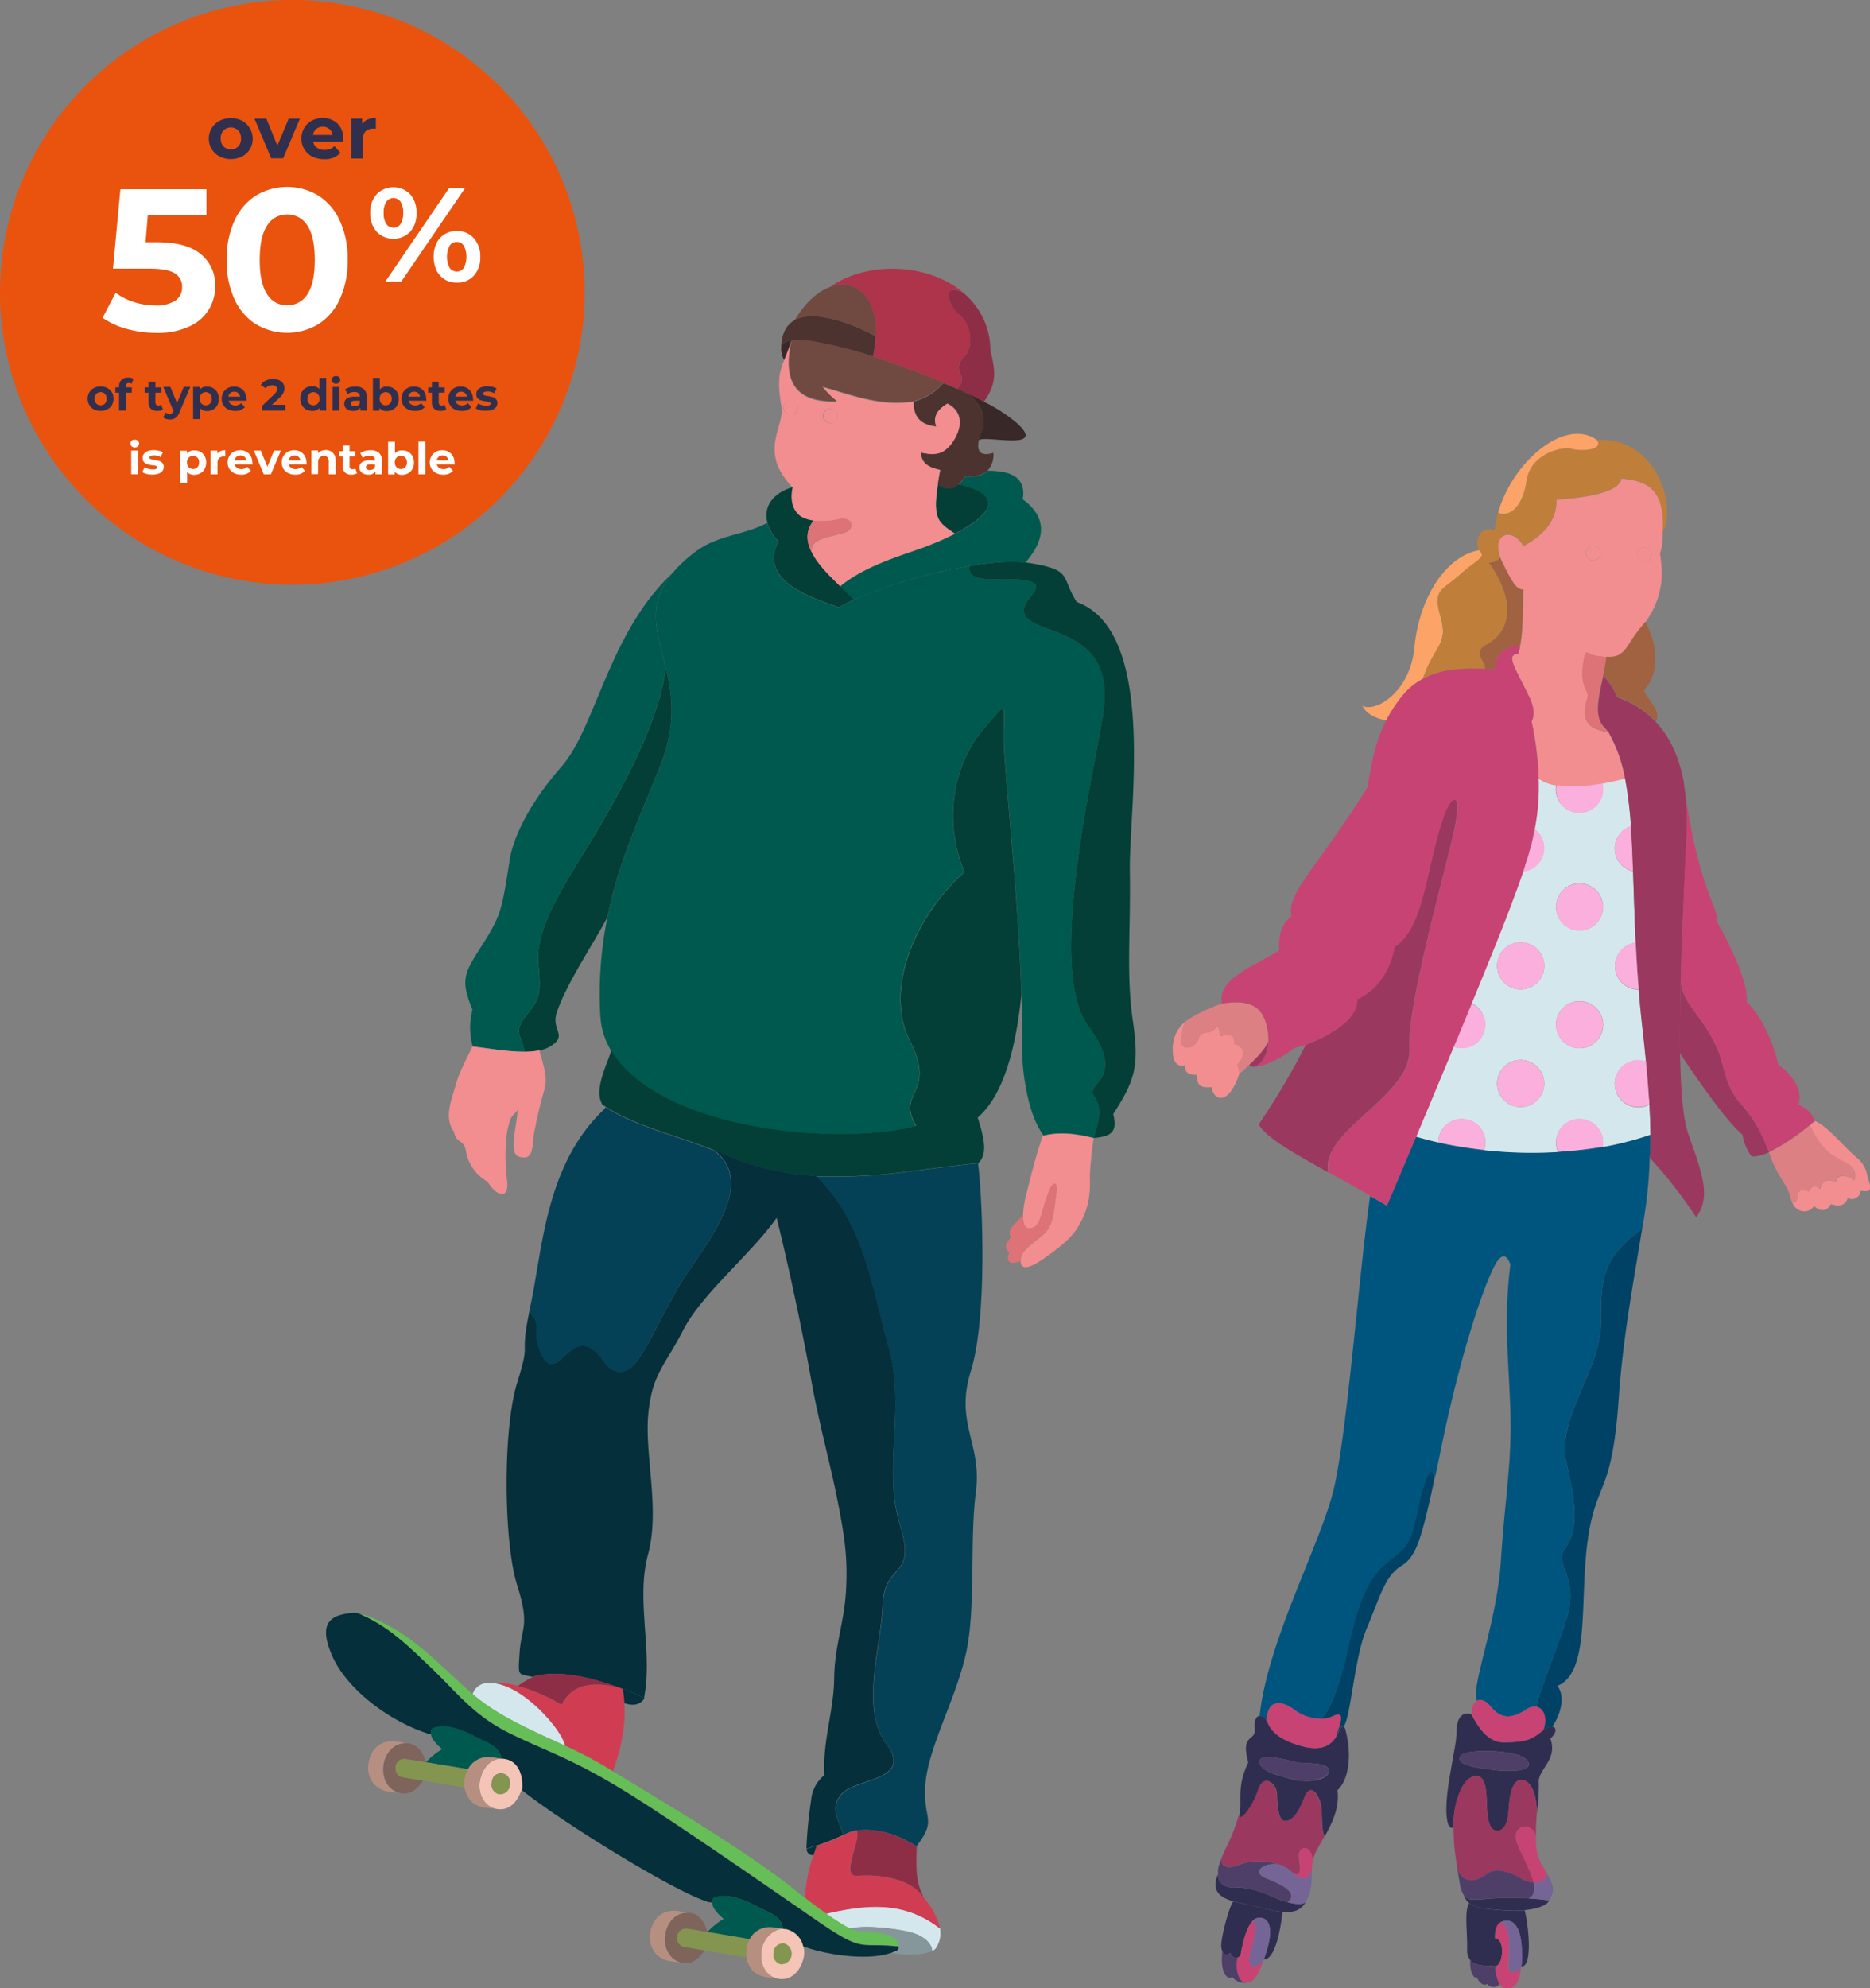 <svg xmlns="http://www.w3.org/2000/svg" viewBox="0 0 430.23 457.32"><rect x="0" y="0" width="430.23" height="457.32" fill="#808080" stroke="none"/><defs><style>.cls-1{fill:#f28e90;}.cls-2{fill:#dd8084;}.cls-3{fill:#302e50;}.cls-4{fill:#4e3f69;}.cls-5{fill:#9b3860;}.cls-6{fill:#c74373;}.cls-7{fill:#756496;}.cls-8{fill:#00557f;}.cls-9{fill:#004266;}.cls-10{fill:#fca368;}.cls-11{fill:#d4e7ed;}.cls-12{fill:#c07e3b;}.cls-13{fill:#faafdd;}.cls-14{fill:#a16242;}.cls-15{fill:#dd7377;}.cls-16{fill:#f4c4b6;}.cls-17{fill:#b78f81;}.cls-18{fill:#052f3a;}.cls-19{fill:#84954f;}.cls-20{fill:#00594f;}.cls-21{fill:#7f645c;}.cls-22{fill:#66be56;}.cls-23{fill:#8e2e46;}.cls-24{fill:#d03d53;}.cls-25{fill:#033f36;}.cls-26{fill:#382827;}.cls-27{fill:#4c332f;}.cls-28{fill:#044156;}.cls-29{fill:#ad344b;}.cls-30{fill:#704940;}.cls-31{fill:#86979b;}.cls-32{fill:#e9530e;}.cls-33{fill:#fff;}.cls-34{fill:#312f4e;}</style></defs><title>Asset 3</title><g id="Layer_2" data-name="Layer 2"><g id="artwork"><g id="F_12yo_rollerblades"><path class="cls-1" d="M269.84,240.61c-.41,5.63,2.81,4.39,2.81,4.39-.33,2.6,2.67,2.19,2.67,2.19,0,3.09,1.65,2.95,3.5,2.89.14,2.67,3.64,4.86,6.31-3.09a4,4,0,0,0-.48-2.06c2.38-2.65,1.46-4.2-.74-4.85.28-1.91-.72-2.37-3.2-1.73,0,0,0-1.83-.81-2.37-1.28,2.55-3.29.44-4.2,3s-4.39,2.74-3.94,0c.39-2.39.43-3.51,1.41-4.35A7.75,7.75,0,0,0,269.84,240.61Z"/><path class="cls-2" d="M271.76,239c-.45,2.74,3,2.56,3.94,0s2.92-.46,4.2-3c.81.54.81,2.37.81,2.37,2.48-.64,3.48-.18,3.2,1.73,2.2.65,3.12,2.2.74,4.85a4,4,0,0,1,.48,2.06c.61-.54,1.42-1.27,2.28-2.06,1.78-1.68,3.73-3.71,4.4-5.36a11,11,0,0,0-.1-2.11c-.82-5.84-3.77-7.69-10.55-6.65a37.81,37.81,0,0,0-7.47,3.47,3,3,0,0,0-.52.36C272.19,235.48,272.15,236.6,271.76,239Z"/><path class="cls-3" d="M280.25,431c-1.07,2.6-1.17,5,3.5,6.31v0c.54.15,1.14.3,1.81.43,3.48.66,6.81,1.8,9.52,2,2.34.22,4.22-.26,5.34-2.31-.62.74-2.36.56-4.14.1a25.56,25.56,0,0,1-4.17-1.55c-1.95-.92-5.58-2-7.82-1.83S280,433.14,280.25,431Z"/><path class="cls-4" d="M281.11,427.29c-.78,1.81-1,2.74-.86,3.68-.28,2.17,1.82,3.39,4,3.18s5.87.91,7.82,1.83a25.56,25.56,0,0,0,4.17,1.55v0c2.48-2.06-.84-3.89-4.83-5.47s-.16-3.86,2.87-3.17a13.69,13.69,0,0,0-9.2,0C281.65,430.36,280.65,428.53,281.11,427.29Z"/><path class="cls-3" d="M281,446.88a4,4,0,0,0,.21,1.93v0c.43,1,1.32,1.05,1.8.33,0,0,.63,1.55,1.67,1.15h0a1.75,1.75,0,0,0,.71-.53c.77-4.39,1.71-6.71,2.69-7.8a2.15,2.15,0,0,1,2.24-.84c2.31.56,2.41,3.84.74,8.72-.1.28-.18.55-.28.79,0,0,2.89,1.08,4.29-10.88v0c-2.71-.21-6-1.35-9.52-2-.67-.13-1.27-.28-1.81-.43C282.92,438.32,281.26,444.19,281,446.88Z"/><path class="cls-5" d="M281.11,427.29c-.46,1.24.54,3.07,4,1.58a13.69,13.69,0,0,1,9.2,0h0a8,8,0,0,1,3,1.8c2.1,1.4,1.9-.59,1.54-3.46s3.22-3.17,3.12,1.15a8.63,8.63,0,0,1,.85-2.59c.65-1.22,1.42-2.52,2.16-3.89-.79,1.42-.84-2.81-1-5.66s-2.44-6.84-4.06-2.65-3.2,5.44-4.53,5.22-1.6-3.54-1.67-6.13-3.15-4.88-4.4-.91-4.47,7.8-4.26,5.48h0a37.46,37.46,0,0,1-2.84,7.44c-.46,1-.83,1.83-1.14,2.54A.26.26,0,0,0,281.11,427.29Z"/><path class="cls-4" d="M281.22,448.83c-.57,5.11,1.24,6.7,2.25,5.84a3.48,3.48,0,0,0,2.16,1.33,5,5,0,0,0,1,.1h0c-1.55-.25-2.44-2.81-1.91-5.78-1,.4-1.67-1.15-1.67-1.15C282.54,449.88,281.65,449.82,281.22,448.83Z"/><path class="cls-6" d="M284.69,450.31c-.53,3,.36,5.53,1.91,5.78h0c1.9-.06,2.87-1.75,4.17-5.41-.71,1.7-4,2.53-3.28-.61s2.33-8.1.6-8.11c-1,1.09-1.92,3.41-2.69,7.8a1.75,1.75,0,0,1-.71.53Z"/><path class="cls-3" d="M285.13,417.23c-.21,2.32,3-1.5,4.26-5.48s4.34-1.66,4.4.91.35,5.94,1.67,6.13,2.93-1,4.53-5.22,3.91-.22,4.06,2.65.18,7.08,1,5.66c1.65-3,3.14-6.35,2.66-10.13,2.66-2.44,3.28-8.1,1.95-13.39a2.5,2.5,0,0,0-.47-1.21c-.51-.44-1.12,1.09-1.69,2.12-1.67,3-4.66,3.24-7.89,2.37s-6.56-2.31-7.82-5.18a4.81,4.81,0,0,0-.36-.68c-.49-.8-1.09-1.18-1.6-1.12-.77,0-1.37,1.06-1.17,2.86.35,3.28-3.35.9-1.47,7.88-2.51,5-1.6,8.51-1.88,10.89a6.37,6.37,0,0,1-.16.94Zm12.14-8c-4.1-1-7.67-2.14-7.45-4.2s7.17.08,8.92.36,7.06-.13,7,1.91S301.4,410.22,297.27,409.24Z"/><path class="cls-7" d="M287.49,450.08c-.71,3.14,2.57,2.31,3.28.61,0,0,0,0,0-.05.1-.24.18-.51.28-.79,1.67-4.88,1.57-8.16-.74-8.72a2.15,2.15,0,0,0-2.24.84C289.82,442,288.18,446.92,287.49,450.08Z"/><path class="cls-5" d="M287.41,244.93a1.28,1.28,0,0,0,1.37.32c1.35-.37,2.9-2.45,3-5.68C291.14,241.22,289.19,243.25,287.41,244.93Z"/><path class="cls-4" d="M289.82,405c-.22,2.06,3.35,3.23,7.45,4.2s8.38,0,8.45-1.93-5.23-1.63-7-1.91S290,403,289.82,405Z"/><path class="cls-8" d="M289.8,394.66c.51-.06,1.11.32,1.6,1.12.18-4.51,2.87-5,6.15-2.67a10.58,10.58,0,0,0,6.07,2.25.56.56,0,0,0,.17,0c1.33-.35,4.12-6.07,6.51-16.4,2.49-10.73,4.36-15.9,9.24-19.8s4.88-3.5,7.06-13.27c2.14-9.59,3.94-8.29,3.31-4.93.53-2.42,1.11-5.18,1.75-8.33,4.57-22.18,9.93-37.4,12.32-41.73s3.5,0,3.5,0c-1.57,13.12-.4,21.22,0,33.35s-1.22,20-2.16,34.63-7.11,29.45-5.49,32.31h0c.8-.44,2-.11,3.16,1.36,2.38,2.9,4.74,2.82,8.17.66a3.11,3.11,0,0,1,2.59-.57c-.81-.46,2.5-8.09,6.3-19.13s-2.82-13.24,0-17.3,2.9-8.92.38-19.55,8.1-21.77,7.93-32.87,1.14-14.86,9.45-21.21a103,103,0,0,0,1.73-16.25,36.21,36.21,0,0,0,.17-5.39,74.76,74.76,0,0,1-16.13,3.55,101,101,0,0,1-24.89-.33c-2.72-.37-5.35-.83-7.77-1.39-1.81-.39-3.55-.86-5.15-1.33-3.89,9.22-6.71,15.86-6.71,15.86l-3.83-2.21c-2.44,16.25-5.32,55.39-8.52,68S291.62,377.56,289.8,394.66Z"/><path class="cls-7" d="M294.32,428.87c-3-.69-6.86,1.57-2.87,3.17s7.31,3.41,4.83,5.47v0c1.78.46,3.52.64,4.14-.1,1.69-3,1.24-5.54,1.47-8.11-.13,2.41-1.91,4-4.54,1.35a8,8,0,0,0-3-1.8Z"/><path class="cls-6" d="M291.4,395.78a4.81,4.81,0,0,1,.36.68c1.26,2.87,4.64,4.31,7.82,5.18s6.22.63,7.89-2.37c.9-2.66,2.3-6-.63-4.62a7.24,7.24,0,0,1-3,.69.56.56,0,0,1-.17,0,10.58,10.58,0,0,1-6.07-2.25C294.27,390.82,291.58,391.27,291.4,395.78Z"/><path class="cls-5" d="M300.44,240.28a170.75,170.75,0,0,1-10.85,18.36c1.79,3,7.4,6.23,16,11-2-9.55,19.19-17.5,18.65-28.29s9-43.33,10.59-51.84-1.45-6.12-3-.83c-3.85,11.53-4.26,24.83-11,29.08-1.8,9.73-8.64,12.06-8.64,12.06C312.68,234.33,305.6,238.42,300.44,240.28Z"/><path class="cls-6" d="M298.89,427.21c.36,2.87.56,4.86-1.54,3.46,2.63,2.62,4.41,1.06,4.54-1.35v-.05a5.38,5.38,0,0,1,.12-.86v-.05C302.11,424,298.51,424.35,298.89,427.21Z"/><path class="cls-9" d="M303.79,395.34a7.24,7.24,0,0,0,3-.69c2.93-1.34,1.53,2,.63,4.62.57-1,1.18-2.56,1.69-2.12,1.69-2.11,2.43-15.83,5.35-22.66s4.06-11.87,7.8-14.23c3.2-2,4.42-4.57,7.57-19.15a1,1,0,0,0,0-.17c.63-3.36-1.17-4.66-3.31,4.93-2.18,9.77-2.18,9.36-7.06,13.27s-6.75,9.07-9.24,19.8C307.91,389.27,305.12,395,303.79,395.34Z"/><path class="cls-10" d="M325.44,148.74c-1,10.77-9.25,15.22-12,13.57,1,2.17,3.57,3,5.48,3.4a33.41,33.41,0,0,1,3.5-5.39,15.49,15.49,0,0,1,4.94-4.17v0c2.58-7.69,5.91-7.74,4.08-14.22s.2-5.95,4.39-9.7,6.21-3.92,4.48-5.69C332.31,128,326.47,138,325.44,148.74Z"/><path class="cls-11" d="M325.77,261.43c1.6.47,3.34.94,5.15,1.33a5.33,5.33,0,0,1,1.24-3.44,5,5,0,0,1,1.15-1,5.73,5.73,0,0,1,1.4-.7,5.53,5.53,0,0,1,1.06-.21,5.24,5.24,0,0,1,.56,0,5.32,5.32,0,0,1,5.41,5.41,5.5,5.5,0,0,1-.3,1.72c-.94-.1-1.84-.22-2.75-.33a101,101,0,0,0,24.89.33c-1.72.2-3.43.34-5.15.44a5.48,5.48,0,0,1-.44-2.16,5.41,5.41,0,0,1,10.82,0,5.34,5.34,0,0,1-.1,1c-1.7.29-3.42.54-5.13.74a74.76,74.76,0,0,0,16.13-3.55c0-1.76-.08-4-.25-6.93a5.2,5.2,0,0,1-2.54.63,5.41,5.41,0,0,1,0-10.82,5.59,5.59,0,0,1,1.75.3c-.21-2.25-.46-4.72-.78-7.41-.36-3.15-.64-6.18-.89-9.14l-.08,0a5.42,5.42,0,0,1-.59-10.8c-.38-7.71-.51-14.65-.79-20.85.06,1.43.11,2.92.16,4.44a5.4,5.4,0,0,1-.49-10.39c.05.69.09,1.4.14,2.11A94,94,0,0,0,373.87,179l-.26,0s-2.1.6-5,1.11a5.22,5.22,0,0,1,.19,1.38,5.45,5.45,0,0,1-2,4.19,4,4,0,0,1-.42.3,5,5,0,0,1-1.93.82,5.67,5.67,0,0,1-1.08.12,5.43,5.43,0,0,1-1.09-.12,5.2,5.2,0,0,1-1.95-.82c-.13-.08-.28-.2-.41-.3a5.4,5.4,0,0,1-2-4.19,5.72,5.72,0,0,1,.08-.92,8.78,8.78,0,0,1-4.08-1.57,51.17,51.17,0,0,1-.92,11.68,5.4,5.4,0,0,1-2.64,9.73q.26-.69.45-1.38c-1.16,3.56-2.56,7.2-4.09,11.28-1.69,4.42-4.74,12-8.22,20.4a5.43,5.43,0,0,1,2.74,2.8,5.41,5.41,0,0,1-4.42,7.49c-.2,0-.38,0-.56,0a5.27,5.27,0,0,1-.56,0,4.86,4.86,0,0,1-1.06-.21,1.69,1.69,0,0,1-.28-.12C331.41,248,328.36,255.27,325.77,261.43Zm18.67-39.26a5.42,5.42,0,1,1,5.41,5.41A5.42,5.42,0,0,1,344.44,222.17Zm0,27.05a5.42,5.42,0,1,1,5.41,5.41A5.42,5.42,0,0,1,344.44,249.22ZM358,235.7a5.52,5.52,0,0,1,.41-2.12,5.43,5.43,0,0,1,10,0,5.35,5.35,0,0,1,.43,2.12,5.41,5.41,0,0,1-10.82,0Zm0-27.07A5.41,5.41,0,1,1,363.4,214,5.41,5.41,0,0,1,358,208.63Z"/><path class="cls-12" d="M335.84,132.21c-4.19,3.75-6.21,3.2-4.39,9.7s-1.5,6.53-4.08,14.22c4.56-2.46,9.8-2.46,14.19-2.28.82-1.2-3.09-3.67.34-5.52,5.48-2.81,7.2-9.73.68-18.92a3.09,3.09,0,0,0,2.59-1.19c-1.22-3.36.05-5.29,1.8-5.29l-3.09-1c-3.34-1.11-4.8,2.46-3.56,4.58C342.05,128.29,340,128.47,335.84,132.21Z"/><path class="cls-13" d="M332.16,259.32a5.33,5.33,0,0,0-1.24,3.44c2.44.55,5.05,1,7.77,1.39.91.11,1.81.23,2.75.33a5.5,5.5,0,0,0,.3-1.72,5.32,5.32,0,0,0-5.41-5.41,5.24,5.24,0,0,0-.56,0,5.53,5.53,0,0,0-1.06.21,5.73,5.73,0,0,0-1.4.7A5,5,0,0,0,332.16,259.32Z"/><path class="cls-3" d="M357.16,397.14a2.94,2.94,0,0,0-2.09.79c-2.44,1.9-3.35,2.84-9.22,2.8-3,0-5.23-2.45-7.26-6.35-2.1-.84-3.41.7-3.48,3.63s-.43,3.76-1.68,11.23-.63,12.08,1,11c-.23-4.52,1.68-11,4.68-11.67s2.86,4.19,3,7.08.54,5.21,2.16,5.43,2.65-1.62,2.8-4.41.61-7,2.71-7.25,3.74,2.6,3.84,7.62a51.61,51.61,0,0,0,.41-6.91c-.35-3.16,4.47-5.25,2.66-10.26C358.25,398.51,358.13,397.3,357.16,397.14Zm-13.69,9.94c-4.53-.56-7.73-1.12-7.67-2.72s5-1.75,8.18-1.55,7.38.84,7.74,2.87C352,407.26,348,407.63,343.47,407.08Z"/><path class="cls-5" d="M339.08,408.53c-3,.71-4.91,7.15-4.68,11.67a52.3,52.3,0,0,0,.76,8.67c.58,4.78,5,3.81,6.71,2.36s4.32-1.34,8.17.91a6.25,6.25,0,0,0,2.82.9c-.63-2.7-2.77-6.3-3.83-9.2-1.65-4.6,4.31-4.83,4.34-.94a48.66,48.66,0,0,1,.23-5.9c-.1-5-1.77-7.9-3.84-7.62s-2.54,4.47-2.71,7.25-1.2,4.61-2.8,4.41-2-2.54-2.16-5.43S342.09,407.84,339.08,408.53Z"/><path class="cls-13" d="M338.57,230.78c-1.33,3.22-2.73,6.58-4.14,10a1.69,1.69,0,0,0,.28.12,4.86,4.86,0,0,0,1.06.21,5.27,5.27,0,0,0,.56,0c.18,0,.36,0,.56,0a5.4,5.4,0,0,0,1.68-10.29Z"/><path class="cls-4" d="M335.16,428.87c.18,1.32.41,2.67.64,4a7.43,7.43,0,0,0,1,3.08v0c1.12,1.48,3,.85,6.91.67a73.37,73.37,0,0,1,8,0c1.32-.64,1.52-2,1.14-3.6a6.25,6.25,0,0,1-2.82-.9c-3.85-2.25-6.42-2.38-8.17-.91S335.74,433.65,335.16,428.87Z"/><path class="cls-4" d="M335.8,404.36c-.06,1.6,3.14,2.16,7.67,2.72s8.51.18,8.25-1.4c-.36-2-4.54-2.65-7.74-2.87S335.87,402.75,335.8,404.36Z"/><path class="cls-11" d="M338.69,264.15c-2.72-.38-5.33-.84-7.77-1.39C333.34,263.32,336,263.78,338.69,264.15Z"/><path class="cls-3" d="M338,437.73c-1.15,2-.39,6.12-.46,10.59a3.68,3.68,0,0,0,.71,2.5c1.29,1.6,4.11,1.19,5.72,1.41,1.85,0,2.43-6.22,0-6.42-.11-2.11.5-3.22,1.34-3.71a2.47,2.47,0,0,1,1.3-.35c2.64,0,3.55,3.43,3.55,8a22,22,0,0,1-.12,2.52h0c2.61.21,1.65-9.42.74-12.9a24.44,24.44,0,0,1-4.47.06C342.53,439.11,339.65,439.08,338,437.73Z"/><path class="cls-3" d="M336.84,436a3.88,3.88,0,0,0,1.17,1.73c1.64,1.35,4.52,1.38,8.33,1.66a24.44,24.44,0,0,0,4.47-.06c3-.3,5.25-1.14,5.58-2.24-1.65-.2-3.12-.37-4.67-.45a73.37,73.37,0,0,0-8,0C339.86,436.85,338,437.48,336.84,436Z"/><path class="cls-4" d="M338.26,450.82c-.18,2.74.89,4.47,1.45,3.91,0,0,1.11,2.44,2.44,1.6a1.83,1.83,0,0,0,2.87,0,9.68,9.68,0,0,1-1-4.1C342.37,452,339.55,452.42,338.26,450.82Z"/><path class="cls-6" d="M339.83,391.18c-.81.43-1.31,1.62-1.24,3.2,2,3.9,4.25,6.32,7.26,6.35,5.87,0,6.78-.9,9.22-2.8,1-2.31.33-4.8-1.32-5.3a3.11,3.11,0,0,0-2.59.57c-3.43,2.16-5.79,2.24-8.17-.66C341.79,391.07,340.63,390.74,339.83,391.18Z"/><path class="cls-14" d="M341.9,148.33c-3.43,1.85.48,4.32-.34,5.52l2.32.1s-.06-5.67,5.84-5.31h0c.77-3.79.68-9.17.73-13.06-1.37,0-2.33-1.11-4.8-6.24-.2-.39-.35-.76-.5-1.12a3.09,3.09,0,0,1-2.59,1.19C349.1,138.6,347.38,145.52,341.9,148.33Z"/><path class="cls-12" d="M343.88,121.94l3.09,1c1.15,0,2.51.82,3.5,2.64,4.94-2.82,7.68-5.91,7.62-10.71,7.81-.54,14.46-1.85,14.94-4.86,5.21.56,10.21,1.71,9.45,12.55,3.36-5.82-1.09-22.07-15.14-21.39,1.78,2.26-3.15,2.72-5.73,2.07s-9.59,1.29-10.4,7.33-4,8.52-6.55,7.37h0A25.29,25.29,0,0,0,343.88,121.94Z"/><path class="cls-6" d="M345.32,442.1c-.84.49-1.45,1.6-1.34,3.71,2.43.2,1.85,6.42,0,6.42a9.68,9.68,0,0,0,1,4.1,2.13,2.13,0,0,0,2,1c1.82,0,2.72-2,3-5.08-1.55,2.58-3.07,1.14-3,0C347.31,448.14,347.66,443,345.32,442.1Z"/><path class="cls-1" d="M345.17,128.22c.15.36.3.73.5,1.12,2.47,5.13,3.43,6.24,4.8,6.24-.05,3.89,0,9.27-.73,13.06h0a11.19,11.19,0,0,1-.44,1.73c-2.86.28-1,2.63,2.49,9.82,1.32,2.7,1.22,4.53.59,5.75A76,76,0,0,1,354,179.07a8.78,8.78,0,0,0,4.08,1.57l.41.07.79.08.81.06h.05a3.39,3.39,0,0,0,.45,0q1.23,0,2.49,0a4.9,4.9,0,0,0,.54,0h.2l.89-.07,1.07-.11c1-.12,2-.27,2.85-.43,2.89-.51,5-1.11,5-1.11l.26,0a34.12,34.12,0,0,0-3.81-10.67c-4.37-.82-6.56-2.19-4.85-7.95.66-1.93-2.39-1.86-.56-10a.49.49,0,0,1,.74-.3c.56.37,1.75.78,4.21.93,4.58.28,4.32-2.61,8.16-7.06.28-.33.53-.68.78-1,5.7-7.8,3.15-15.21,3.4-15.85a14.43,14.43,0,0,0,.54-4.6c.76-10.84-4.24-12-9.45-12.55-.48,3-7.13,4.32-14.94,4.86.06,4.8-2.68,7.89-7.62,10.71-1-1.82-2.35-2.64-3.5-2.64C345.22,122.93,344,124.86,345.17,128.22Zm19.74-1a1.69,1.69,0,1,1,1.69,1.68A1.69,1.69,0,0,1,364.91,127.2Zm11.76.35a1.68,1.68,0,1,1,1.67,1.68A1.67,1.67,0,0,1,376.67,127.55Z"/><path class="cls-10" d="M344.66,117.93c2.59,1.15,5.72-1.37,6.55-7.37s7.85-8,10.4-7.33,7.51.19,5.73-2.07C360,95.93,347.92,106.29,344.66,117.93Z"/><path class="cls-13" d="M349.85,216.74a5.42,5.42,0,1,0,5.43,5.43A5.42,5.42,0,0,0,349.85,216.74Z"/><path class="cls-13" d="M349.85,243.81a5.41,5.41,0,1,0,5.43,5.41A5.42,5.42,0,0,0,349.85,243.81Z"/><path class="cls-7" d="M346.62,441.75a2.47,2.47,0,0,0-1.3.35c2.34.87,2,6,1.73,10.13-.07,1.15,1.45,2.59,3,0a22,22,0,0,0,.12-2.52C350.17,445.18,349.26,441.75,346.62,441.75Z"/><path class="cls-6" d="M354,179.07a76,76,0,0,0-1.63-13.13c.63-1.22.73-3.05-.59-5.75-3.5-7.19-5.35-9.54-2.49-9.82a11.19,11.19,0,0,0,.44-1.73c-5.9-.36-5.84,5.31-5.84,5.31l-2.32-.1c-4.39-.18-9.63-.18-14.19,2.28v0a15.49,15.49,0,0,0-4.94,4.17,33.41,33.41,0,0,0-3.5,5.39c-2.77,5.3-3.4,10.23-4.32,15.39-11.45,18.38-18.79,24.41-17.49,29.69-3.56,2.46-2.8,7.82-2.8,7.82-4.8,3.21-14.53,6.36-13.16,12.2,6.78-1,9.73.81,10.55,6.65a11,11,0,0,1,.1,2.11c-.13,3.23-1.68,5.31-3,5.68h0c1.37.33,6.1-1.8,8.94-4.17a24.37,24.37,0,0,0,2.72-.81c5.16-1.86,12.24-5.95,11.78-10.44,0,0,6.84-2.33,8.64-12.06,6.71-4.25,7.12-17.55,11-29.08,1.55-5.29,4.65-7.66,3,.83s-11.15,41.05-10.59,51.84-20.65,18.74-18.65,28.29c2.88,1.61,6.11,3.39,9.64,5.42l3.83,2.21s2.82-6.64,6.71-15.86c2.59-6.16,5.64-13.45,8.66-20.69,1.41-3.38,2.81-6.74,4.14-10,3.48-8.44,6.53-16,8.22-20.4,1.53-4.08,2.93-7.72,4.09-11.28.16-.5.31-1,.48-1.49l.24-.86c.22-.72.42-1.46.6-2.19.16-.53.28-1.06.39-1.58.17-.7.32-1.39.45-2.08a.8.8,0,0,1,0-.15A51.17,51.17,0,0,0,354,179.07Z"/><path class="cls-6" d="M353.37,422.9c0-3.89-6-3.66-4.34.94,1.06,2.9,3.2,6.5,3.83,9.2,2.21.15,3.46-1.38,2.8-2.55-.31-.55-.68-1.12-1.09-1.78a12.06,12.06,0,0,1-1.2-5.69Z"/><path class="cls-13" d="M350.88,199.1q-.19.69-.45,1.38a5.4,5.4,0,0,0,2.64-9.73.8.8,0,0,0,0,.15c-.13.71-.28,1.38-.45,2.08-.11.52-.23,1.05-.39,1.58-.18.73-.38,1.47-.6,2.19l-.24.86C351.21,198.11,351,198.6,350.88,199.1Z"/><path class="cls-11" d="M351.36,197.61c-.17.5-.32,1-.48,1.49C351,198.6,351.21,198.11,351.36,197.61Z"/><path class="cls-11" d="M352.2,194.56c-.18.73-.38,1.47-.6,2.19C351.82,196,352,195.29,352.2,194.56Z"/><path class="cls-13" d="M353,190.9c-.13.69-.28,1.38-.45,2.08C352.76,192.28,352.91,191.61,353,190.9Z"/><path class="cls-7" d="M355.66,430.49c.66,1.17-.59,2.7-2.8,2.55.38,1.64.18,3-1.14,3.6,1.55.08,3,.25,4.67.45C357.92,434.84,357.41,433.41,355.66,430.49Z"/><path class="cls-9" d="M360.05,373.5c-3.8,11-7.11,18.67-6.3,19.13,1.65.5,2.29,3,1.32,5.3a2.94,2.94,0,0,1,2.09-.79c.18-.25,3.81-5.66,1.17-9.39,7.69-3.08,5-20.1,7-33.78s5.57-9.91,7.1-32.52c1-14.27,3.62-27.88,5.38-38.88-8.31,6.35-9.63,10.11-9.45,21.21s-10.44,22.27-7.93,32.87,2.44,15.51-.38,19.55S363.86,362.48,360.05,373.5Z"/><path class="cls-13" d="M358.07,180.64a5.72,5.72,0,0,0-.08.92,5.4,5.4,0,0,0,2,4.19c.13.1.28.22.41.3a5.2,5.2,0,0,0,1.95.82,5.43,5.43,0,0,0,1.09.12,5.67,5.67,0,0,0,1.08-.12,5,5,0,0,0,1.93-.82,4,4,0,0,0,.42-.3,5.45,5.45,0,0,0,2-4.19,5.22,5.22,0,0,0-.19-1.38c-.89.16-1.84.31-2.85.43l-1.07.11-.89.07h-.2a4.9,4.9,0,0,1-.54,0q-1.26.07-2.49,0a3.39,3.39,0,0,1-.45,0h-.05c-.28,0-.54,0-.81-.06l-.79-.08Z"/><path class="cls-13" d="M358.4,233.58a5.52,5.52,0,0,0-.41,2.12,5.41,5.41,0,0,0,10.82,0,5.4,5.4,0,0,0-5.41-5.41A5.41,5.41,0,0,0,358.4,233.58Z"/><path class="cls-13" d="M358,262.76a5.48,5.48,0,0,0,.44,2.16c1.72-.1,3.43-.24,5.15-.44s3.43-.45,5.13-.74a5.34,5.34,0,0,0,.1-1,5.41,5.41,0,0,0-10.82,0Z"/><path class="cls-11" d="M359.27,180.79l-.79-.08Z"/><path class="cls-13" d="M363.4,203.22a5.41,5.41,0,1,0,5.41,5.41A5.41,5.41,0,0,0,363.4,203.22Z"/><path class="cls-11" d="M360.08,180.85l-.81-.06C359.54,180.82,359.8,180.84,360.08,180.85Z"/><path class="cls-13" d="M360.58,180.87a3.39,3.39,0,0,1-.45,0A3.39,3.39,0,0,0,360.58,180.87Z"/><path class="cls-11" d="M363.61,180.8a4.9,4.9,0,0,1-.54,0A4.9,4.9,0,0,0,363.61,180.8Z"/><path class="cls-13" d="M363.81,180.79l.89-.07Z"/><path class="cls-15" d="M364.65,150.44c-1.83,8.1,1.22,8,.56,10-1.71,5.76.48,7.13,4.85,7.95a.42.42,0,0,1,0-.1H370a10.7,10.7,0,0,0-1-1.19c-2.15-2.2-1.39-6.14-.46-10.38.09-.46.19-.92.29-1.38.32-1.4.6-2.84.78-4.22-2.46-.15-3.65-.56-4.21-.93A.49.49,0,0,0,364.65,150.44Z"/><path class="cls-13" d="M365.77,180.61l-1.07.11Z"/><circle class="cls-1" cx="366.6" cy="127.2" r="1.68"/><path class="cls-14" d="M368.82,155.29h0a15.79,15.79,0,0,1,3.18,4.93,21.47,21.47,0,0,1,8.94,5.72c1.8-2.83-3.71-6.48-2.42-7.58s4.57-6.85,0-15.36c-.25.33-.5.68-.78,1-3.84,4.45-3.58,7.34-8.16,7.06C369.42,152.45,369.14,153.89,368.82,155.29Z"/><path class="cls-13" d="M375.21,190a5.4,5.4,0,0,0,.49,10.39c-.05-1.52-.1-3-.16-4.44s-.12-2.59-.19-3.84C375.3,191.38,375.26,190.67,375.21,190Z"/><path class="cls-5" d="M388.48,261c-1.25-3.51-1.79-10.14-1.94-18.6v0c-.09-5.11,0-10.89.15-17,.28-10.37.82-21.85,1.35-33a58.37,58.37,0,0,0-.22-9.12c-.13-.94-.26-1.92-.39-2.92,0-.09,0-.17,0-.25-1.12-6.27-3.43-10.8-6.43-14a21.47,21.47,0,0,0-8.94-5.72,15.79,15.79,0,0,0-3.18-4.93h0c-.1.46-.2.92-.29,1.38-.93,4.24-1.69,8.18.46,10.38a10.7,10.7,0,0,1,1,1.19h.09a.42.42,0,0,0,0,.1A34.12,34.12,0,0,1,373.87,179a94,94,0,0,1,1.48,13.07c.07,1.25.14,2.52.19,3.84.28,6.2.41,13.14.79,20.85q.19,4.31.54,8.94l.15,1.84h0c.25,3,.53,6,.89,9.14.32,2.69.57,5.16.78,7.41.25,2.64.44,5,.59,7.06.05.56.09,1.09.12,1.6s.05.84.08,1.23c.17,2.89.23,5.17.25,6.93a36.21,36.21,0,0,1-.17,5.39A104.09,104.09,0,0,1,390.23,280C393.66,275.36,391.75,270.17,388.48,261Z"/><path class="cls-13" d="M376.33,216.78a5.42,5.42,0,0,0,.59,10.8l.08,0c0-.61-.08-1.23-.13-1.84Q376.53,221.08,376.33,216.78Z"/><path class="cls-13" d="M376.92,243.81a5.41,5.41,0,0,0,0,10.82,5.2,5.2,0,0,0,2.54-.63c0-.39,0-.8-.08-1.23s-.07-1.06-.12-1.6c-.15-2.08-.34-4.42-.59-7.06A5.59,5.59,0,0,0,376.92,243.81Z"/><path class="cls-13" d="M376.87,225.72c.05.61.1,1.23.13,1.84h0Z"/><path class="cls-1" d="M378.34,125.88a1.68,1.68,0,1,0,1.68,1.67A1.67,1.67,0,0,0,378.34,125.88Z"/><path class="cls-13" d="M379.26,251.17c.05.54.09,1.09.12,1.6C379.35,252.26,379.31,251.73,379.26,251.17Z"/><path class="cls-5" d="M386.69,225.32c-.17,6.15-.24,11.93-.15,17v0c5,7.48,11,15.91,14.36,18.68a11.25,11.25,0,0,0,2.1,5,8.71,8.71,0,0,0,4-1h0c-5.08-13.06-8-9.17-10.57-19.71s-9.75-13.77-9.75-20Z"/><path class="cls-6" d="M386.7,225.32c0,6.24,7.23,9.6,9.75,20S401.94,252,407,265h0a48.48,48.48,0,0,0,9.37-6.23c.4-.31.78-.64,1.16-1a6.35,6.35,0,0,0-3.8-3.69s2-4.32-4.63-9.22c0,0-1.67-8.69-7.24-14.47.36-4-3-11.51-6.87-18.45.71-2.54-3.95-6.85-7.19-28.88a58.37,58.37,0,0,1,.22,9.12c-.53,11.2-1.07,22.68-1.35,33Z"/><path class="cls-5" d="M387.43,180.23c.13,1,.26,2,.39,2.92C387.72,182.12,387.59,181.17,387.43,180.23Z"/><path class="cls-2" d="M407,265.05c1.59,5,4.13,7.44,4.69,9.62a12.94,12.94,0,0,0,.61,1.85h0c.73.39,1.26-.58,1.24-1.42s.38-2,2.72-1.07c0-.48.76-2.08,2.51-.55.11-.8.58-2.82,3.61-1.65-.1-1.38,1.85-2.16,4.17-.36,0,0,1.27-2.46-1.94-4.11s-5.43-2.72-8.25-8.54A48.48,48.48,0,0,1,407,265.05Z"/><path class="cls-1" d="M413.57,275.1c0,.84-.51,1.81-1.24,1.42a3.08,3.08,0,0,0,2.35,2.06,2.64,2.64,0,0,0,2.67-1.2c1.63,1.5,3.11,1.13,3.89-.45,2.49.86,3.56-.16,3.84-1.37a2.06,2.06,0,0,0,3-1.7c2.23.43,2.51-.2,1.86-2.26s-.36-3.31-3.07-5.62-6.71-7.24-9.31-8.12c-.38.32-.76.65-1.16,1,2.82,5.82,5.05,6.89,8.25,8.54s1.94,4.11,1.94,4.11c-2.32-1.8-4.27-1-4.17.36-3-1.17-3.5.85-3.61,1.65-1.75-1.53-2.48.07-2.51.55C414,273.15,413.55,274.26,413.57,275.1Z"/></g><g id="M_14yo_skater"><path class="cls-16" d="M180.34,447a2.19,2.19,0,0,0-2.36,2.09,2.28,2.28,0,0,0,1.72,2.7,2.44,2.44,0,0,0,.64-4.79Zm-5.17,1.72c.37-2.95,3.1-5.48,5.64-5.09a5.22,5.22,0,0,1,4,4,5,5,0,0,1,.13,2.43c-.59,2.85-2.57,5.53-5.71,5.09S174.8,451.69,175.17,448.76Z"/><path class="cls-17" d="M171.71,450.21a5.49,5.49,0,0,1,0-1.94,6.51,6.51,0,0,1,.76-2.29,5.2,5.2,0,0,1,4.94-2.78c.74,0,2.06.3,2.56.35l.12,0c.4.05.32,0,.54.07s0,0,.18,0c-2.54-.39-5.27,2.14-5.64,5.09s.94,6,4.06,6.42c-1-.2-2.38-.23-3.37-.47C173.4,454.15,172.27,452.57,171.71,450.21Z"/><path class="cls-18" d="M76.38,380.75c-3-7-.9-9.33,4.75-9.76L82,371h0a4.69,4.69,0,0,0,.54.11v0c6.86,2.88,11.41,7.44,17,12.83s9.54,10.77,17.9,14.83S131,404.33,142.13,411s36.16,24.15,46.59,31.3c10.21,7,9.1,4.4,18.05,5.44.1.7-.12.9-1.73,1.44a3.74,3.74,0,0,0-.42.11c-5.2,1.62-14.11.46-19.81-1.6a5.22,5.22,0,0,0-4-4c-.16,0,0,0-.18,0s-.14,0-.54-.07c-.15-2.94-3.61-3.86-6-5.16s-6.07-2.83-8.8-2.24c-1.17.25-1.38.34-1.44,1.43l-.15-.05-.22-.08h0l0,0s-.05,0-.07,0l-.07,0h0l-.12,0-.05,0a.38.38,0,0,0-.1,0l-1.08-.39c-8.13-2.88-32.63-18-41.85-25.33a2.62,2.62,0,0,0,.08-.61c.15-2.87-1-6-4.11-6.42-.42-.05-.29-.05-.76-.09-.17-2.93-3.59-3.82-6-5.11s-6.11-2.79-8.84-2.2c-1.24.25-1.45.47-1.36,1.53h-.19C90,396.15,79.92,388.84,76.38,380.75Z"/><path class="cls-19" d="M162.78,444.34l9.69,1.64a6.51,6.51,0,0,0-.76,2.29,5.49,5.49,0,0,0,0,1.94c-2.54-.44-7.16-1.18-9.37-1.57a.93.93,0,0,0-.24,0c-2-.36-3-.46-4.48-.76a2,2,0,0,1-1.8-2.46,2,2,0,0,1,2.46-1.77C159.59,443.77,161.4,444.17,162.78,444.34Z"/><path class="cls-20" d="M164.28,437.75a.33.33,0,0,0,.12.05h0Zm8.19,8.23-9.69-1.64a17.8,17.8,0,0,1,3.72-3c-1-.79-2.68-2.48-2.63-3.66v-.06l.12,0s0,0,0,0l.15.05-.12-.05-.07,0-.12,0c.06-1.09.27-1.18,1.44-1.43,2.73-.59,6.4.94,8.8,2.24s5.83,2.22,6,5.16l-.12,0c-.5-.05-1.82-.32-2.56-.35A5.2,5.2,0,0,0,172.47,446Z"/><path class="cls-21" d="M153,445.05c.4-2.95,2.54-5.39,5.63-5.11,2.41.22,3.52,2.35,4.13,4.4-1.38-.17-3.19-.57-4.5-.72a2,2,0,0,0-2.46,1.77l-2.8-.31Z"/><path class="cls-20" d="M163.87,437.6v0s0,0-.05,0Z"/><path class="cls-22" d="M129.91,401.19a1,1,0,0,1,.07.15h0Z"/><path class="cls-11" d="M130,401.53c-7.23-3.36-15.34-6.76-21.12-11.77l-.14-.11a3.69,3.69,0,0,1,3.51-2.55,3.86,3.86,0,0,1,.47,0c7,0,15.61,9.78,17,13.56.09.21.14.4.19.55a.64.64,0,0,1,.05.15A1,1,0,0,1,130,401.53Z"/><path class="cls-22" d="M129.91,401.19l.05.15A.64.64,0,0,0,129.91,401.19Z"/><path class="cls-23" d="M222,81.84c2-2,1.46-7.18-1.23-9.35s-4.32-7.72.82-5.16l0,0a17.19,17.19,0,0,1,6.27,13.3c1.21,4.86,1.5,7.62-1.52,11.8-1.18-.64-2.44-1.26-3.77-1.89-.76-.35-1.55-.72-2.36-1.08C223.33,86.16,218.37,85.62,222,81.84Z"/><path class="cls-20" d="M163.87,437.6l.12,0-.12,0Z"/><path class="cls-24" d="M143.63,391.72c.39,5.39-.74,10.38-2.6,15.69-.59-.35-1-.62-1.43-.89a102,102,0,0,0-9.54-5h0v0a1.4,1.4,0,0,0-.13-.34c0-.15-.1-.34-.19-.55-1.36-3.78-10-13.56-17-13.56a19.38,19.38,0,0,1,6.44.71l.07,0a40.56,40.56,0,0,1,10,4.33c2.68-5.56,8.63-5.17,13.9-3.79a.23.23,0,0,1,.11,0A26,26,0,0,1,143.63,391.72Z"/><path class="cls-18" d="M148.27,390.57s-1.1,2.45-4.62,1.15h0a26,26,0,0,0-.4-3.34l.06,0C144.64,388.87,146.88,389.9,148.27,390.57Z"/><path class="cls-20" d="M153.14,153.43c-1.91-7.94-4.54-14.23,1.53-21.56l0,0a32.44,32.44,0,0,1,5-4.72c5.31-4.15,11.3-4,16.54-6.73l.35-.1a10.52,10.52,0,0,0,2.52,4.25c-4.51,8.88,6.82,12.67,13.88,15.15,1-.59,2.18-1.16,3.43-1.74A114.85,114.85,0,0,1,223,130.2c-.13,4.92,7.86,2,13.79,3.51,6.14,1.55-8,6.52,3.37,10.57,9.12,3.25,15.93,6.59,13.54,20.86s-12.74,58-3.37,70.7-1.13,13,1.55,16.53c2,2.6.67,6.36-.22,9.37-3.84-1-7.74-1.51-11.61-.54l-.06-.2c-3.64-4.89-4.9-14.9-4.85-20.19,0-3.95,0-8-.13-12-.56-18.71-2.6-38-3.88-54.85-.86-11.56,2.16-14.51-5-6.1s-8.92,21.83-4.25,32.7c-11,9.69-18.75,26.75-12.54,38.92S206,251.14,210.73,259c-18.89,5-59.63.59-70.15-17.34v0a17.79,17.79,0,0,1-2.49-8.36A89.47,89.47,0,0,1,139.74,211c2.64-13.21,7.87-23.86,12.28-35.16C155.65,166.56,154.6,159.51,153.14,153.43Z"/><path class="cls-22" d="M130,401.34l.05.19a1,1,0,0,0-.07-.19Z"/><path class="cls-25" d="M226.11,167.89c7.13-8.41,4.11-5.46,5,6.1,1.28,16.89,3.32,36.14,3.88,54.85-1.23,11.87-4,23-10.05,28.2.86,3,2.78,8.13.12,10.49h0c-6.78.65-13.49,1.63-20.25,2.41h-.05a120.47,120.47,0,0,1-17,.6h-.07a60.82,60.82,0,0,1-18.69-4c-1.69-.66-3.14-1.33-4.81-2,0,0,0,0,0,0-.17-.12-.31-.1-.47-.2h0c-7.74-3.09-17.41-5.31-24.31-9.75l-.08-.05c-1-.64-.69-.3-1.05-1.13-1.4-3.23,1.4-8.69,2.38-11.81,10.52,17.93,51.26,22.32,70.15,17.34-4.75-7.82,4.79-7.28-1.41-19.45s1.57-29.23,12.54-38.92C217.19,189.72,219,176.3,226.11,167.89Z"/><path class="cls-20" d="M164.06,437.67h0s0,0,0,0Z"/><path class="cls-25" d="M260.63,234.74c1.55,10.54.45,13.81-4.5,21.48.87,3.91-.05,5.15-4.5,5.52h0c.89-3,2.21-6.77.22-9.37-2.68-3.5,7.82-3.81-1.55-16.53s1-56.42,3.37-70.7-4.42-17.61-13.54-20.86c-11.36-4.05,2.77-9-3.37-10.57-5.93-1.5-13.92,1.41-13.79-3.51,5.26-.89,9.93-1.25,13-.81a.62.62,0,0,1,.19,0c10.84,1.65,7.74,3.05,11.56,9.07,18.58,6.76,12,47.72,12.22,61.79S259.08,224.21,260.63,234.74Z"/><path class="cls-1" d="M235.38,279.39a21.84,21.84,0,0,1,.79-4.9c1.09-4.28,2.22-9,3.76-13.24v0l.06,0c3.87-1,7.77-.42,11.61.54v0l0,.1a82.28,82.28,0,0,0-.86,8.63c.18,5-.51,8-2.72,11.67-1.85,3.11-5.46,5.54-7.48,7s-5.53,3.68-5.73,1v-.05c-.15-2.77,3.64-4.5,5.68-6.63s2-6,2.48-8.73-.43-3.28-1.32-1.48a28.47,28.47,0,0,0-1.53,4.38c-.73,2.09-1,5-3.46,4.89-1.35-.07-1.25-2.17-1.31-3.07h0a0,0,0,0,0,0,0Z"/><path class="cls-15" d="M241.68,273.24c.89-1.8,1.74-1.23,1.32,1.48s-.44,6.63-2.48,8.73-5.83,3.86-5.68,6.63v.05l-.2,0c-2.09.77-3.33.33-2.43-2-1.45-1.32-.61-2.3.4-3.61-1.33-1.8,1.81-3.64,2.75-5.12h0c.06.9,0,3,1.31,3.07,2.43.14,2.73-2.8,3.46-4.89A28.47,28.47,0,0,1,241.68,273.24Z"/><path class="cls-20" d="M223,130.2A114.85,114.85,0,0,0,196.41,138h0c-.86-.95-2-2-3.14-3.1,5.14-4.25,12-6.46,18.24-8.62a66.47,66.47,0,0,0,8.19-3.5c6.84-3.53,12.78-8.52.81-11.33l0,0a8.47,8.47,0,0,0,1.6-1.82c2.25.14,4.07-.27,5.2-1.43l.08.08c4.65,0,8.82,1.2,7.91,6.56,5.9,4.35,5.09,9.34.67,14.5l0,.13C232.88,129,228.21,129.31,223,130.2Z"/><path class="cls-26" d="M226.39,92.41A37.19,37.19,0,0,1,234,97.35c7.36,6.76-8.29,2.43-8.85,4a14.86,14.86,0,0,1,.93-2.83c.89-3.43-.93-6-3.49-8C224,91.15,225.21,91.77,226.39,92.41Z"/><path class="cls-27" d="M220.26,89.44c.81.36,1.6.73,2.36,1.08,2.56,2,4.38,4.55,3.49,8a14.86,14.86,0,0,0-.93,2.83h0c-.42,2.14.1,3.8,3.37,2.8a5.38,5.38,0,0,1-1.26,4c-1.13,1.16-2.95,1.57-5.2,1.43a8.47,8.47,0,0,1-1.6,1.82,3.41,3.41,0,0,1-4.72,0v0c.1-.93.39-2.33.56-3.34-2.34-.49-4.38-1.36-4.4-4,3.09.69,5.23.57,7.27-2.4s2.68-6.87-1.2-8.86c-2,1.21-3.49,2.86-2.56,5.27-3.53-.35-5.31-2.15-5.21-5.69a13.71,13.71,0,0,0,6.84-4.27v0C218.15,88.5,219.21,89,220.26,89.44Z"/><path class="cls-28" d="M197,421a8.84,8.84,0,0,0-2.79,1,.37.37,0,0,0-.14.07l0,0c-1-3.35-3.52-6.44-.08-9.72s16.13-2.94,10-11.18-1.28-21.81-.87-32,7.9-5.63,3.94-18.48,1.32-26.63-2.59-40.57-5.67-28.79-16.72-39.44v-.09a120.47,120.47,0,0,0,17-.6h.05c6.76-.78,13.47-1.76,20.25-2.41,0,.47.1,1.11.18,1.93.85,8.47,1.86,33.9-1.88,45.89s2.62,16.56,1.17,27.77,0,25.83-2.12,36.38-8.85,22.25-9.49,30.78,2.82,7.87-2,14.24c0,0-.06.05-.07.08-4.08-2.64-9-4.26-13.62-3.64Z"/><path class="cls-25" d="M225,266.9c0,.17.05.36.06.54C225,267.29,225,267.1,225,266.9Z"/><path class="cls-29" d="M201.45,77.32c.37-9.06-4.72-13.45-10.49-11.32,8.92-6.17,22.71-5.38,30.68,1.31l0,0c-5.14-2.56-3.54,3-.82,5.16S224,79.8,222,81.84c-3.66,3.78,1.3,4.32-1.77,7.6-1-.47-2.11-.94-3.19-1.4C211.76,85.8,206,83.68,200.82,82A27.9,27.9,0,0,0,201.45,77.32Z"/><path class="cls-25" d="M220.51,111.39c12,2.81,6,7.8-.81,11.33-1.48-1-3.49-2.18-4-4-.73-2.5-.2-4.77.08-7.35a3.41,3.41,0,0,0,4.72,0Z"/><path class="cls-1" d="M215.77,111.39c-.28,2.58-.81,4.85-.08,7.35.52,1.8,2.53,3,4,4a66.47,66.47,0,0,1-8.19,3.5c-6.22,2.16-13.1,4.37-18.24,8.62-2.39-2.31-5.06-4.94-6.47-7.66a0,0,0,0,1,0,0c-.76-3.3,4.15-3.64,7.57-4.72,2.38-.74,1.94-3.62-1.15-3.07a19,19,0,0,1-6.08.41,7.64,7.64,0,0,1-2.38-.68c-1.87-.89-3.25-3.44-2.37-7-8.06-8.43-1.81-13.77-2.6-18.61-1-6-.49-7.87.61-10.62.47-1.21,1.06-2.6,1.7-4.55h0c-2,9.1.49,14.34,10.43,14.07a21.86,21.86,0,0,1-3.4-3.4c7.31,2,13.35,4.55,21.07,3.39-.1,3.54,1.68,5.34,5.21,5.69-.93-2.41.52-4.06,2.56-5.27,3.88,2,3.25,5.9,1.2,8.86s-4.18,3.09-7.27,2.4c0,2.63,2.06,3.5,4.4,4-.17,1-.46,2.41-.56,3.34ZM192.7,95.83A1.67,1.67,0,0,0,191.16,94a1.68,1.68,0,1,0,1.54,1.84Zm-9.14-2a1.68,1.68,0,0,0-3.34-.32,1.66,1.66,0,0,0,1.54,1.83A1.62,1.62,0,0,0,183.56,93.83Z"/><path class="cls-30" d="M200.82,82C206,83.68,211.76,85.8,217.07,88v0a13.71,13.71,0,0,1-6.84,4.27c-7.72,1.16-13.76-1.35-21.07-3.39a21.86,21.86,0,0,0,3.4,3.4c-9.94.27-12.45-5-10.43-14.07a20.81,20.81,0,0,1,5.58.32A93.82,93.82,0,0,1,200.82,82Z"/><path class="cls-11" d="M216.25,443.52a6.1,6.1,0,0,1-.81,4.38,1.72,1.72,0,0,1-.95.81c-.23-2.19-2.54-3.74-5.51-4.42s-9.83-1.62-13.47-.71v0l-.21-.1a48.56,48.56,0,0,1-5.26-3.36C199.64,437.94,208.15,437.23,216.25,443.52Z"/><path class="cls-24" d="M185.28,436.57s0,0-.05,0v0a31.17,31.17,0,0,1,1.94-9.84l.74-2.18a.53.53,0,0,0,.12,0,56.35,56.35,0,0,0,6.05-2.44.37.37,0,0,1,.14-.07,8.84,8.84,0,0,1,2.79-1h0c1.4,1.72-4,10.76.19,10.42s11.74.22,15,4.64l.11-.09a11.66,11.66,0,0,0,1.09,1.57,14.73,14.73,0,0,1,2.82,5.9v.07c-8.1-6.29-16.61-5.58-26.22-3.36,0,0-.05,0-.06,0-1.28-1-3.37-2.46-4.71-3.54Z"/><path class="cls-31" d="M206.77,447.71s0-.08,0-.13c-.56-3.12-6.14-3-8.8-3.25a7.14,7.14,0,0,1-2.46-.71v0c3.64-.91,10.45,0,13.47.71s5.28,2.23,5.51,4.42l-.12.05c-3,1.09-6.2.86-9.33.4h0C206.65,448.61,206.87,448.41,206.77,447.71Z"/><path class="cls-23" d="M212.34,436l-.11.09c-3.27-4.42-10.85-5-15-4.64s1.21-8.7-.19-10.42h0l.19,0c4.6-.62,9.54,1,13.62,3.64,0,0,.05-.05.07-.08C210.83,428.46,210.48,432.41,212.34,436Z"/><path class="cls-18" d="M207,350.64c4,12.85-3.54,8.31-3.94,18.48s-5.24,23.73.87,32-6.55,7.87-10,11.18-.89,6.37.08,9.72l0,0a56.35,56.35,0,0,1-6.05,2.44.53.53,0,0,1-.12,0c-1.23.39-1.23.44-2.31.71a101.31,101.31,0,0,1,1.08-11.07,8.26,8.26,0,0,1,3.07-5.82c-.49-7.62,2.16-14.81,2.24-22.26s2.33-12.81,2.73-20.3-.32-12.3-2-20.8-4.18-17.28-6.05-27.73-5.14-25.94-7.92-37.08c-5.82,8.29-17.21,17.46-21.48,25.79s-7.2,10.1-8.06,19.47,2.77,21.76-.06,32.21,1.18,22.32-.91,32.95c-1.39-.67-3.63-1.7-5-2.17l-.06,0a.23.23,0,0,0-.11,0c-6.3-2.21-12.79-4.18-19.38-3a3.22,3.22,0,0,0-.69.2l-.3.14c-3.59-.76-3.43,0-3.09-5.5.39-6,2.46-6.08-.59-15.72S115.6,328.85,119,318c3.21-10.32.53-5.16,2.72-16h.12a3.4,3.4,0,0,1,1.55,3.34,14.67,14.67,0,0,0,1.06,5.9c4.16,8.39,6.94-8.53,14.29,1.62,5.4,7.45,9.66-2.6,12.56-8,1.06-2,4-7.45,5-9.17,5.19-8.58,18.57-23.32,7.9-31.2,1.67.64,3.12,1.31,4.81,2a60.82,60.82,0,0,0,18.69,4h.07v.09c11.05,10.65,12.81,25.48,16.72,39.44S203.06,337.8,207,350.64Z"/><path class="cls-22" d="M185.23,436.54s0,0,.05,0l0,0c1.34,1.08,3.43,2.58,4.71,3.54,0,0,.05,0,.06,0a48.56,48.56,0,0,0,5.26,3.36l.21.1a7.14,7.14,0,0,0,2.46.71c2.66.25,8.24.13,8.8,3.25,0,.05,0,.08,0,.13-9-1-7.84,1.57-18.05-5.44-10.43-7.15-35.45-24.66-46.59-31.3s-16.21-8.06-24.58-12.14S105.3,389.38,99.65,384s-10.18-9.95-17-12.83v0c.73.21,1.22.26,1.92.53,10.13,3.79,16,10.84,24.24,18l.14.11c5.78,5,13.89,8.41,21.12,11.77v0c0,.08.07.18.11.3,0-.07,0-.15-.07-.24a.1.1,0,0,1,0-.06,102,102,0,0,1,9.54,5c.44.27.84.54,1.43.89l.06,0c12.57,7.68,26.44,15.84,38,24.35,3.07,2.24,3.4,2.75,6.1,4.72Z"/><path class="cls-30" d="M191,66c5.77-2.13,10.86,2.26,10.49,11.32-5.33-2.84-14.08-6.25-18.68-3.65C185.3,69.5,188.21,67,191,66Z"/><path class="cls-27" d="M182.08,78.27c-1.67.23-2.36.93-2.36,2.09,0-3.54,1.16-5.61,3.05-6.69,4.6-2.6,13.35.81,18.68,3.65a27.9,27.9,0,0,1-.63,4.67,93.82,93.82,0,0,0-13.11-3.4,20.81,20.81,0,0,0-5.58-.32Z"/><path class="cls-25" d="M186.8,127.18c1.41,2.72,4.08,5.35,6.47,7.66,1.16,1.13,2.28,2.15,3.14,3.1h0c-1.25.58-2.4,1.15-3.43,1.74-7.06-2.48-18.39-6.27-13.88-15.15a10.52,10.52,0,0,1-2.52-4.25c-1-3.56,1-6.79,5.79-8.24-.88,3.6.5,6.15,2.37,7a7.64,7.64,0,0,0,2.38.68l0,.06c-1.85,2.38-1.6,4.88-.32,7.32A0,0,0,0,0,186.8,127.18Z"/><path class="cls-15" d="M193.2,119.36c3.09-.55,3.53,2.33,1.15,3.07-3.42,1.08-8.33,1.42-7.57,4.72-1.28-2.44-1.53-4.94.32-7.32l0-.06A19,19,0,0,0,193.2,119.36Z"/><path class="cls-1" d="M191.16,94a1.67,1.67,0,0,1,1.54,1.84,1.62,1.62,0,0,1-1.82,1.5,1.68,1.68,0,0,1,.28-3.34Z"/><path class="cls-18" d="M187.91,424.5l-.74,2.18a1.37,1.37,0,0,1-1.57-1.47C186.68,424.94,186.68,424.89,187.91,424.5Z"/><path class="cls-1" d="M182.05,92a1.67,1.67,0,0,1-.29,3.33,1.67,1.67,0,1,1,.29-3.33Z"/><path class="cls-19" d="M180.34,447a2.44,2.44,0,0,1-.64,4.79,2.28,2.28,0,0,1-1.72-2.7A2.19,2.19,0,0,1,180.34,447Z"/><path class="cls-26" d="M182.08,78.27c-.64,2-1.23,3.34-1.7,4.55a6.66,6.66,0,0,1-.66-2.46C179.72,79.2,180.41,78.5,182.08,78.27Z"/><path class="cls-28" d="M164.16,264.58c10.67,7.88-2.71,22.62-7.9,31.2-1,1.72-3.95,7.21-5,9.17-2.9,5.37-7.16,15.42-12.56,8-7.35-10.15-10.13,6.77-14.29-1.62a14.67,14.67,0,0,1-1.06-5.9,3.4,3.4,0,0,0-1.55-3.34h-.12c.1-.53.22-1.1.35-1.71,2.82-13.08,3.44-32.49,17-45.27l.28-.46c6.9,4.44,16.57,6.66,24.31,9.75h0c.16.1.3.08.47.2C164.14,264.56,164.14,264.58,164.16,264.58Z"/><path class="cls-20" d="M164.28,437.75l.13.05h0A.33.33,0,0,1,164.28,437.75Z"/><path class="cls-20" d="M164.18,437.72l-.15-.05h0Z"/><path class="cls-20" d="M163.87,437.6h-.05l-.1-.05Z"/><path class="cls-20" d="M163.72,437.55l.1.05-.35-.13h0Z"/><path class="cls-17" d="M158.65,439.94c-3.09-.28-5.23,2.16-5.63,5.11v0c-.37,2.95,1,5.85,4.08,6.43-1-.22-2.43-.26-3.39-.51-3.08-.77-4.52-3.34-4.1-6.39s2.48-5.16,5.65-5.1C156.27,439.52,157.62,439.88,158.65,439.94Z"/><path class="cls-21" d="M157.62,447.85c1.48.3,2.43.4,4.48.76-1.16,1.67-2.78,3.32-5,2.9-3-.58-4.45-3.48-4.08-6.43l2.8.31A2,2,0,0,0,157.62,447.85Z"/><path class="cls-25" d="M124.08,241.6a18.8,18.8,0,0,1-3.47.29v-.1c-.48-3.64-2.68-4.18.35-8.06s3.62-4.27,2.9-12.12,5.43-17.26,11.33-26.88,16.73-28.39,17.95-41.3c1.46,6.08,2.51,13.13-1.12,22.38-4.41,11.3-9.64,21.95-12.28,35.16C136,218,130.47,226,128.12,232.8c-1.43,4.15,2.58,5.18-1.33,7.77A7.47,7.47,0,0,1,124.08,241.6Z"/><path class="cls-20" d="M154.67,131.87c-6.07,7.33-3.44,13.62-1.53,21.56-1.22,12.91-12.09,31.69-17.95,41.3s-12,19-11.33,26.88.15,8.24-2.9,12.12-.83,4.42-.35,8.06v.1c-4.08,0-8.82-.88-11.85-1.2a16.38,16.38,0,0,1-.07-8.48c-3-7.25-1.69-8.58,2.54-15.3s4.25-8,6.07-19.32c.61-3.86,3.52-11.73,11.92-21.31C137.07,167.3,140.09,145.49,154.67,131.87Z"/><path class="cls-23" d="M122.75,385.67l.3-.14a3.22,3.22,0,0,1,.69-.2c6.59-1.16,13.08.81,19.38,3-5.27-1.38-11.22-1.77-13.9,3.79a40.56,40.56,0,0,0-10-4.33l-.07,0v0A19.59,19.59,0,0,1,122.75,385.67Z"/><path class="cls-22" d="M130.08,401.61c0,.09,0,.17.07.24,0-.12-.09-.22-.11-.3Z"/><path class="cls-22" d="M130.06,401.55a.1.1,0,0,0,0,.06l0-.06Z"/><path class="cls-22" d="M130,401.34a1,1,0,0,1,.06.19h0Z"/><path class="cls-22" d="M130,401.53v0Z"/><path class="cls-1" d="M124.08,241.6c.74,2.88,2,5.88,1.21,8.88A103,103,0,0,0,122.81,261c-.28,2.53-.23,5.33-2.27,5.23s-2.29-.93-2.36-3,.81-5.46.91-7.91c-1.3,1.77-1.4.83-2.16,3.81s-.81,8.21-.27,12.49-2.38,3.66-4.47.19a10.07,10.07,0,0,1-5-7.05c-.42-2.75-2.33-1.77-2.73-4.45-2.41-3.27-.58-7.25.49-11.11.65-2.41,2.56-6,3.72-8.48l.09,0c3,.32,7.77,1.2,11.85,1.2A18.8,18.8,0,0,0,124.08,241.6Z"/><path class="cls-16" d="M116,404.55c3.15.4,4.26,3.55,4.11,6.42a2.62,2.62,0,0,1-.08.61c-.86,2.56-2.62,4.95-5.63,4.51s-4.47-3.54-4-6.4S112.9,404.14,116,404.55Zm1.26,6a2.1,2.1,0,1,0-4.11-.52,2.19,2.19,0,0,0,1.72,2.64A2.24,2.24,0,0,0,117.3,410.58Z"/><path class="cls-19" d="M115.57,407.93a2.43,2.43,0,0,1-.66,4.77,2.19,2.19,0,0,1-1.72-2.64A2.24,2.24,0,0,1,115.57,407.93Z"/><path class="cls-17" d="M116,404.55c-3.14-.41-5.24,2.27-5.65,5.14s1,6,4,6.4c-1-.18-2.38-.23-3.34-.45-2.48-.56-3.61-2.14-4.16-4.52a5.22,5.22,0,0,1,0-1.94,6.62,6.62,0,0,1,.76-2.27,5.19,5.19,0,0,1,4.94-2.79c.74,0,2,.26,2.58.33h.1C115.75,404.5,115.62,404.5,116,404.55Z"/><path class="cls-20" d="M115.28,404.46h-.1c-.58-.07-1.84-.29-2.58-.33a5.19,5.19,0,0,0-4.94,2.79h0L98,405.3h0a18.67,18.67,0,0,1,3.73-3c-1-.83-2.5-2.24-2.58-3.46v-.15c-.09-1.06.12-1.28,1.36-1.53,2.73-.59,6.44.91,8.84,2.2S115.11,401.53,115.28,404.46Z"/><path class="cls-19" d="M107.64,406.91h0a6.62,6.62,0,0,0-.76,2.27,5.22,5.22,0,0,0,0,1.94h-.09c-2.56-.42-7.11-1.15-9.34-1.53l-.2,0c-2.07-.33-3-.44-4.52-.74a2,2,0,0,1-1.8-2.44,2,2,0,0,1,2.46-1.77c.51,0,2.29.33,4.5.7Z"/><path class="cls-21" d="M98,405.29h0c-2.21-.37-4-.65-4.5-.7A2,2,0,0,0,91,406.37l-2.8-.29v0c.39-2.93,2.55-5.39,5.61-5.12C96.22,401.14,97.33,403.25,98,405.29Z"/><path class="cls-21" d="M97.31,409.55l0,.05c-1.18,1.71-2.74,3.26-5,2.87-3-.54-4.48-3.44-4.08-6.39l2.8.29a2,2,0,0,0,1.8,2.44C94.28,409.11,95.24,409.22,97.31,409.55Z"/><path class="cls-17" d="M93.8,400.94c-3.06-.27-5.22,2.19-5.61,5.12v0c-.4,2.95,1,5.85,4.08,6.39-1-.22-2.39-.22-3.35-.46a5.41,5.41,0,0,1-4.12-6.4c.41-3.07,2.46-5.14,5.65-5.11C91.43,400.52,92.79,400.89,93.8,400.94Z"/><path class="cls-31" d="M82.61,371.15v0Z"/></g></g><g id="roundel_v3.0" data-name="roundel v3.0"><path class="cls-32" d="M67.25,134.49A67.25,67.25,0,1,0,0,67.25a67.23,67.23,0,0,0,67.25,67.24"/><path class="cls-33" d="M46.23,58.48a9.07,9.07,0,0,1,3.27,7.33,9.91,9.91,0,0,1-6,9.3A17.1,17.1,0,0,1,36,76.57a25.65,25.65,0,0,1-6.75-.9,17.47,17.47,0,0,1-5.64-2.58l3-5.75a14.18,14.18,0,0,0,4.27,2.16,16.32,16.32,0,0,0,5,.76,7.79,7.79,0,0,0,4.45-1.11A3.56,3.56,0,0,0,41.89,66a3.48,3.48,0,0,0-1.69-3.15q-1.7-1.06-5.87-1.07H26L27.7,43.54H47.5v6H34l-.51,6.17h2.64Q43,55.74,46.23,58.48Z"/><path class="cls-33" d="M58.87,74.58a13.42,13.42,0,0,1-4.94-5.78,21,21,0,0,1-1.78-9,20.94,20.94,0,0,1,1.78-9A13.36,13.36,0,0,1,58.87,45a13.92,13.92,0,0,1,14.38,0,13.29,13.29,0,0,1,4.94,5.78,20.94,20.94,0,0,1,1.79,9,21,21,0,0,1-1.79,9,13.35,13.35,0,0,1-4.94,5.78,14,14,0,0,1-14.38,0Zm11.86-6.91c1.12-1.7,1.69-4.33,1.69-7.89s-.57-6.19-1.69-7.89a5.34,5.34,0,0,0-4.67-2.55,5.25,5.25,0,0,0-4.61,2.55q-1.7,2.55-1.7,7.89t1.7,7.89a5.25,5.25,0,0,0,4.61,2.55A5.34,5.34,0,0,0,70.73,67.67Z"/><path class="cls-33" d="M86.66,53.28A6.15,6.15,0,0,1,85.17,49a6.15,6.15,0,0,1,1.49-4.32,5.41,5.41,0,0,1,7.7,0A6.18,6.18,0,0,1,95.83,49a6.18,6.18,0,0,1-1.47,4.32,5.41,5.41,0,0,1-7.7,0Zm5.5-1.77a4.45,4.45,0,0,0,.6-2.55,4.45,4.45,0,0,0-.6-2.55,2,2,0,0,0-3.27,0A4.41,4.41,0,0,0,88.27,49a4.41,4.41,0,0,0,.62,2.54,2,2,0,0,0,3.27,0Zm11.17-8.24H107L92.3,64.79H88.64Zm-1,21a4.87,4.87,0,0,1-1.89-2.07,7.57,7.57,0,0,1,0-6.27,4.9,4.9,0,0,1,1.89-2.08,5.25,5.25,0,0,1,2.75-.72A5,5,0,0,1,109,54.78a6.11,6.11,0,0,1,1.5,4.32,6.09,6.09,0,0,1-1.5,4.32A5,5,0,0,1,105.12,65,5.25,5.25,0,0,1,102.37,64.31Zm4.39-2.67a5.66,5.66,0,0,0,0-5.07,1.88,1.88,0,0,0-1.64-.88,1.91,1.91,0,0,0-1.63.86,5.55,5.55,0,0,0,0,5.1,2,2,0,0,0,3.27,0Z"/><path class="cls-34" d="M21.61,94.15a2.6,2.6,0,0,1-1.06-1,2.89,2.89,0,0,1,0-2.9,2.67,2.67,0,0,1,1.06-1,3.28,3.28,0,0,1,1.55-.36,3.2,3.2,0,0,1,1.53.36,2.69,2.69,0,0,1,1.07,1,3,3,0,0,1,0,2.9,2.62,2.62,0,0,1-1.07,1,3.2,3.2,0,0,1-1.53.36A3.28,3.28,0,0,1,21.61,94.15Zm2.54-1.34a1.52,1.52,0,0,0,.39-1.1,1.54,1.54,0,0,0-.39-1.1,1.32,1.32,0,0,0-1-.41,1.36,1.36,0,0,0-1,.41,1.54,1.54,0,0,0-.39,1.1,1.52,1.52,0,0,0,.39,1.1,1.36,1.36,0,0,0,1,.41A1.32,1.32,0,0,0,24.15,92.81Z"/><path class="cls-34" d="M28.93,89.11h1.39v1.21H29v4.11H27.39V90.32h-.84V89.11h.84v-.24a2,2,0,0,1,.55-1.48,2.08,2.08,0,0,1,1.55-.55,3,3,0,0,1,.68.08,1.51,1.51,0,0,1,.53.22l-.42,1.14a1,1,0,0,0-.63-.19c-.48,0-.72.26-.72.79Z"/><path class="cls-34" d="M37.49,94.17a1.87,1.87,0,0,1-.57.26,3.38,3.38,0,0,1-.72.08A2.12,2.12,0,0,1,34.7,94a1.92,1.92,0,0,1-.53-1.46V90.32h-.84V89.11h.84V87.78h1.58v1.33H37.1v1.21H35.75v2.22a.72.72,0,0,0,.18.53.62.62,0,0,0,.5.19,1,1,0,0,0,.63-.2Z"/><path class="cls-34" d="M43.78,89l-2.46,5.78a2.74,2.74,0,0,1-.92,1.32,2.25,2.25,0,0,1-1.33.39,3,3,0,0,1-.84-.13,1.84,1.84,0,0,1-.68-.37l.58-1.12a1.27,1.27,0,0,0,.42.25,1.31,1.31,0,0,0,.47.09.84.84,0,0,0,.52-.15,1.33,1.33,0,0,0,.37-.53l0,0L37.57,89H39.2l1.53,3.69L42.27,89Z"/><path class="cls-34" d="M49,89.26a2.5,2.5,0,0,1,1,1,3.26,3.26,0,0,1,0,2.94,2.5,2.5,0,0,1-1,1,2.67,2.67,0,0,1-1.38.35A2.14,2.14,0,0,1,46,93.86V96.4H44.43V89h1.51v.62a2.09,2.09,0,0,1,1.71-.7A2.67,2.67,0,0,1,49,89.26Zm-.66,3.55a1.52,1.52,0,0,0,.39-1.1,1.54,1.54,0,0,0-.39-1.1,1.41,1.41,0,0,0-2,0,1.54,1.54,0,0,0-.39,1.1,1.52,1.52,0,0,0,.39,1.1,1.41,1.41,0,0,0,2,0Z"/><path class="cls-34" d="M56.72,92.16H52.6a1.33,1.33,0,0,0,.53.8,1.76,1.76,0,0,0,1,.29,2,2,0,0,0,.75-.13,1.83,1.83,0,0,0,.62-.4l.84.91a2.84,2.84,0,0,1-2.25.88,3.56,3.56,0,0,1-1.63-.36,2.56,2.56,0,0,1-1.09-1A2.74,2.74,0,0,1,51,91.71a2.82,2.82,0,0,1,.38-1.44,2.63,2.63,0,0,1,1-1,3.1,3.1,0,0,1,1.49-.36,3,3,0,0,1,1.44.34,2.43,2.43,0,0,1,1,1,2.89,2.89,0,0,1,.37,1.49S56.74,91.89,56.72,92.16ZM53,90.4a1.27,1.27,0,0,0-.45.83h2.68a1.3,1.3,0,0,0-.44-.82,1.32,1.32,0,0,0-.89-.31A1.36,1.36,0,0,0,53,90.4Z"/><path class="cls-34" d="M65.63,93.1v1.33H60.27V93.37L63,90.79a3,3,0,0,0,.58-.71,1.33,1.33,0,0,0,.15-.6.78.78,0,0,0-.28-.65,1.39,1.39,0,0,0-.85-.23,1.92,1.92,0,0,0-.84.18,1.69,1.69,0,0,0-.63.53L60,88.54a2.83,2.83,0,0,1,1.14-1,3.76,3.76,0,0,1,1.67-.35,3.52,3.52,0,0,1,1.39.25,2.25,2.25,0,0,1,.92.73,2,2,0,0,1,.33,1.11,2.45,2.45,0,0,1-.25,1.08,4,4,0,0,1-.94,1.16L62.58,93.1Z"/><path class="cls-34" d="M75.05,86.92v7.51H73.54V93.8a2.06,2.06,0,0,1-1.7.71,2.81,2.81,0,0,1-1.39-.34,2.5,2.5,0,0,1-1-1,3.3,3.3,0,0,1,0-3,2.5,2.5,0,0,1,1-1,2.81,2.81,0,0,1,1.39-.34,2.09,2.09,0,0,1,1.63.65V86.92Zm-1.94,5.89a1.52,1.52,0,0,0,.39-1.1,1.54,1.54,0,0,0-.39-1.1,1.42,1.42,0,0,0-2,0,1.54,1.54,0,0,0-.39,1.1,1.52,1.52,0,0,0,.39,1.1,1.42,1.42,0,0,0,2,0Z"/><path class="cls-34" d="M76.59,88a.8.8,0,0,1-.27-.62.83.83,0,0,1,.27-.63,1,1,0,0,1,.71-.25,1.05,1.05,0,0,1,.71.24.78.78,0,0,1,.27.61A.86.86,0,0,1,78,88a1,1,0,0,1-.71.26A1,1,0,0,1,76.59,88Zm-.08,1h1.58v5.44H76.51Z"/><path class="cls-34" d="M83.69,89.51a2.28,2.28,0,0,1,.68,1.82v3.1H82.9v-.67a1.79,1.79,0,0,1-1.67.75,2.57,2.57,0,0,1-1.08-.21,1.66,1.66,0,0,1-.71-.59,1.51,1.51,0,0,1-.24-.85,1.42,1.42,0,0,1,.57-1.19,2.92,2.92,0,0,1,1.77-.44h1.25a1,1,0,0,0-.31-.79,1.35,1.35,0,0,0-.94-.28,2.82,2.82,0,0,0-.86.14,2.17,2.17,0,0,0-.71.37l-.57-1.11a3.39,3.39,0,0,1,1.07-.48,4.59,4.59,0,0,1,1.28-.17A2.83,2.83,0,0,1,83.69,89.51Zm-1.34,3.75a.94.94,0,0,0,.44-.55v-.55H81.71c-.65,0-1,.21-1,.63a.55.55,0,0,0,.24.48,1,1,0,0,0,.65.18A1.34,1.34,0,0,0,82.35,93.26Z"/><path class="cls-34" d="M90.4,89.26a2.5,2.5,0,0,1,1,1,3.26,3.26,0,0,1,0,2.94,2.5,2.5,0,0,1-1,1,2.7,2.7,0,0,1-1.38.35,2.07,2.07,0,0,1-1.71-.71v.63H85.8V86.92h1.58v2.64A2.12,2.12,0,0,1,89,88.91,2.7,2.7,0,0,1,90.4,89.26Zm-.66,3.55a1.52,1.52,0,0,0,.39-1.1,1.54,1.54,0,0,0-.39-1.1,1.41,1.41,0,0,0-2,0,1.54,1.54,0,0,0-.39,1.1,1.52,1.52,0,0,0,.39,1.1,1.41,1.41,0,0,0,2,0Z"/><path class="cls-34" d="M98.09,92.16H94a1.32,1.32,0,0,0,.52.8,1.82,1.82,0,0,0,1,.29,2,2,0,0,0,.75-.13,1.79,1.79,0,0,0,.61-.4l.84.91a2.8,2.8,0,0,1-2.24.88,3.53,3.53,0,0,1-1.63-.36,2.58,2.58,0,0,1-1.1-1,2.94,2.94,0,0,1,0-2.89,2.63,2.63,0,0,1,1-1,3.06,3.06,0,0,1,1.48-.36,3,3,0,0,1,1.45.34,2.56,2.56,0,0,1,1,1,3,3,0,0,1,.37,1.49S98.11,91.89,98.09,92.16Zm-3.7-1.76a1.3,1.3,0,0,0-.44.83h2.68a1.3,1.3,0,0,0-.44-.82,1.33,1.33,0,0,0-.9-.31A1.4,1.4,0,0,0,94.39,90.4Z"/><path class="cls-34" d="M102.68,94.17a1.67,1.67,0,0,1-.57.26,3.22,3.22,0,0,1-.71.08A2.15,2.15,0,0,1,99.89,94a1.92,1.92,0,0,1-.53-1.46V90.32h-.84V89.11h.84V87.78h1.58v1.33h1.36v1.21h-1.36v2.22a.72.72,0,0,0,.18.53.63.63,0,0,0,.5.19,1.06,1.06,0,0,0,.64-.2Z"/><path class="cls-34" d="M108.88,92.16h-4.12a1.32,1.32,0,0,0,.52.8,1.82,1.82,0,0,0,1,.29,2,2,0,0,0,.75-.13,1.79,1.79,0,0,0,.61-.4l.84.91a2.8,2.8,0,0,1-2.24.88,3.53,3.53,0,0,1-1.63-.36,2.58,2.58,0,0,1-1.1-1,2.94,2.94,0,0,1,0-2.89,2.63,2.63,0,0,1,1-1,3.06,3.06,0,0,1,1.48-.36,3,3,0,0,1,1.45.34,2.56,2.56,0,0,1,1,1,3,3,0,0,1,.37,1.49S108.9,91.89,108.88,92.16Zm-3.7-1.76a1.3,1.3,0,0,0-.44.83h2.68a1.3,1.3,0,0,0-.44-.82,1.33,1.33,0,0,0-.9-.31A1.4,1.4,0,0,0,105.18,90.4Z"/><path class="cls-34" d="M110.47,94.35a3.4,3.4,0,0,1-1-.42l.53-1.14a3.24,3.24,0,0,0,.88.38,3.64,3.64,0,0,0,1,.15c.67,0,1-.17,1-.5,0-.15-.1-.26-.28-.33a3.46,3.46,0,0,0-.84-.17,8.14,8.14,0,0,1-1.1-.24,1.63,1.63,0,0,1-.75-.46,1.29,1.29,0,0,1-.32-1,1.55,1.55,0,0,1,.29-.92,1.91,1.91,0,0,1,.87-.62,3.77,3.77,0,0,1,1.36-.22,5.52,5.52,0,0,1,1.14.12,3.26,3.26,0,0,1,1,.35l-.53,1.13a3.11,3.11,0,0,0-1.56-.41,1.66,1.66,0,0,0-.76.14.43.43,0,0,0-.26.37.37.37,0,0,0,.28.35,4.52,4.52,0,0,0,.87.19c.44.08.81.16,1.09.24a1.74,1.74,0,0,1,.74.46,1.31,1.31,0,0,1,.31.93,1.44,1.44,0,0,1-.3.9,1.93,1.93,0,0,1-.89.62,4,4,0,0,1-1.38.21A5.3,5.3,0,0,1,110.47,94.35Z"/><path class="cls-34" d="M50.53,36a4.49,4.49,0,0,1-1.8-1.68,4.64,4.64,0,0,1,1.8-6.54,5.87,5.87,0,0,1,5.17,0,4.74,4.74,0,0,1,1.79,6.54A4.53,4.53,0,0,1,55.7,36a5.87,5.87,0,0,1-5.17,0ZM54.8,33.7a2.57,2.57,0,0,0,.65-1.84A2.61,2.61,0,0,0,54.8,30a2.42,2.42,0,0,0-3.36,0,2.57,2.57,0,0,0-.66,1.85,2.53,2.53,0,0,0,.66,1.84,2.39,2.39,0,0,0,3.36,0Z"/><path class="cls-34" d="M69,27.29l-3.86,9.14H62.39l-3.85-9.14h2.74l2.53,6.22,2.62-6.22Z"/><path class="cls-34" d="M79,32.61H72.06A2.14,2.14,0,0,0,72.94,34a2.93,2.93,0,0,0,1.74.49,3.54,3.54,0,0,0,1.26-.21,3,3,0,0,0,1-.67l1.41,1.53a4.73,4.73,0,0,1-3.77,1.48,6,6,0,0,1-2.74-.6A4.45,4.45,0,0,1,70,34.29a4.51,4.51,0,0,1-.65-2.43A4.63,4.63,0,0,1,70,29.44a4.51,4.51,0,0,1,1.75-1.69,5.15,5.15,0,0,1,2.49-.6,5.07,5.07,0,0,1,2.43.58,4.26,4.26,0,0,1,1.71,1.66,5,5,0,0,1,.62,2.5S79,32.17,79,32.61Zm-6.21-2.94A2.15,2.15,0,0,0,72,31.06h4.51a2.15,2.15,0,0,0-.75-1.38,2.22,2.22,0,0,0-1.49-.52A2.29,2.29,0,0,0,72.77,29.67Z"/><path class="cls-34" d="M84.61,27.49a4.71,4.71,0,0,1,1.86-.34V29.6l-.59,0a2.46,2.46,0,0,0-1.79.64,2.58,2.58,0,0,0-.64,1.91v4.32H80.8V27.29h2.53v1.2A3,3,0,0,1,84.61,27.49Z"/><path class="cls-33" d="M30.27,102.63a.87.87,0,0,1,0-1.26,1,1,0,0,1,.71-.25,1,1,0,0,1,.71.24A.79.79,0,0,1,32,102a.86.86,0,0,1-.27.65,1,1,0,0,1-.71.26A1,1,0,0,1,30.27,102.63Zm-.08,1h1.58v5.45H30.19Z"/><path class="cls-33" d="M33.74,109a3.44,3.44,0,0,1-1-.42l.53-1.13a3.58,3.58,0,0,0,.88.38,4,4,0,0,0,1,.14c.67,0,1-.16,1-.49a.35.35,0,0,0-.27-.34A4.82,4.82,0,0,0,35,107a8,8,0,0,1-1.1-.23,1.68,1.68,0,0,1-.76-.47,1.33,1.33,0,0,1-.32-1,1.51,1.51,0,0,1,.3-.92,2,2,0,0,1,.87-.62,3.67,3.67,0,0,1,1.35-.22,5,5,0,0,1,1.15.13,3.09,3.09,0,0,1,1,.35l-.53,1.12a3.14,3.14,0,0,0-1.57-.41,1.48,1.48,0,0,0-.75.15.41.41,0,0,0-.26.36.35.35,0,0,0,.27.35,4.7,4.7,0,0,0,.88.2,9.56,9.56,0,0,1,1.09.23,1.67,1.67,0,0,1,.74.47,1.29,1.29,0,0,1,.31.93,1.48,1.48,0,0,1-.3.9,2,2,0,0,1-.89.61,4.08,4.08,0,0,1-1.38.22A5.45,5.45,0,0,1,33.74,109Z"/><path class="cls-33" d="M46.08,103.91a2.47,2.47,0,0,1,1,1,2.91,2.91,0,0,1,.36,1.47,3,3,0,0,1-.36,1.48,2.47,2.47,0,0,1-1,1,2.83,2.83,0,0,1-1.38.35,2.08,2.08,0,0,1-1.64-.66v2.54H41.48v-7.41H43v.63a2.1,2.1,0,0,1,1.71-.71A2.83,2.83,0,0,1,46.08,103.91Zm-.66,3.55a1.52,1.52,0,0,0,.39-1.1,1.54,1.54,0,0,0-.39-1.1,1.41,1.41,0,0,0-2,0,1.54,1.54,0,0,0-.39,1.1,1.52,1.52,0,0,0,.39,1.1,1.41,1.41,0,0,0,2,0Z"/><path class="cls-33" d="M50.73,103.76a2.93,2.93,0,0,1,1.11-.2V105a2.83,2.83,0,0,0-.35,0,1.43,1.43,0,0,0-1.07.38,1.54,1.54,0,0,0-.38,1.13v2.58H48.46v-5.45H50v.72A1.82,1.82,0,0,1,50.73,103.76Z"/><path class="cls-33" d="M58.13,106.81H54a1.29,1.29,0,0,0,.52.8,1.8,1.8,0,0,0,1,.29,2.19,2.19,0,0,0,.75-.12,2,2,0,0,0,.61-.4l.84.91a2.83,2.83,0,0,1-2.24.88,3.53,3.53,0,0,1-1.63-.36,2.61,2.61,0,0,1-1.1-1,2.8,2.8,0,0,1-.38-1.45,2.72,2.72,0,0,1,.38-1.44,2.63,2.63,0,0,1,1-1,3.06,3.06,0,0,1,1.48-.36,3,3,0,0,1,1.45.34,2.56,2.56,0,0,1,1,1,3,3,0,0,1,.37,1.49S58.15,106.55,58.13,106.81Zm-3.7-1.75a1.28,1.28,0,0,0-.44.83h2.68a1.27,1.27,0,0,0-.45-.83,1.45,1.45,0,0,0-1.79,0Z"/><path class="cls-33" d="M64.62,103.64l-2.3,5.45H60.69l-2.29-5.45H60l1.51,3.7,1.56-3.7Z"/><path class="cls-33" d="M70.57,106.81H66.45a1.29,1.29,0,0,0,.52.8,1.82,1.82,0,0,0,1,.29,2.19,2.19,0,0,0,.75-.12,2,2,0,0,0,.61-.4l.84.91a2.83,2.83,0,0,1-2.24.88,3.53,3.53,0,0,1-1.63-.36,2.61,2.61,0,0,1-1.1-1,2.8,2.8,0,0,1-.38-1.45,2.72,2.72,0,0,1,.38-1.44,2.63,2.63,0,0,1,1-1,3.06,3.06,0,0,1,1.48-.36,3,3,0,0,1,1.45.34,2.56,2.56,0,0,1,1,1,3,3,0,0,1,.37,1.49S70.59,106.55,70.57,106.81Zm-3.7-1.75a1.28,1.28,0,0,0-.44.83h2.68a1.27,1.27,0,0,0-.45-.83,1.45,1.45,0,0,0-1.79,0Z"/><path class="cls-33" d="M76.6,104.17a2.41,2.41,0,0,1,.62,1.8v3.12H75.64v-2.88a1.45,1.45,0,0,0-.28-1,1,1,0,0,0-.83-.32,1.26,1.26,0,0,0-1,.37,1.53,1.53,0,0,0-.35,1.09v2.7H71.65v-5.45h1.51v.64a2,2,0,0,1,.78-.53,2.61,2.61,0,0,1,1-.19A2.25,2.25,0,0,1,76.6,104.17Z"/><path class="cls-33" d="M82.16,108.82a1.63,1.63,0,0,1-.58.26,2.71,2.71,0,0,1-.71.09,2.11,2.11,0,0,1-1.5-.5,1.88,1.88,0,0,1-.53-1.46V105H78v-1.22h.84v-1.32h1.58v1.32h1.35V105H80.42v2.21a.77.77,0,0,0,.17.53.65.65,0,0,0,.5.19,1,1,0,0,0,.64-.2Z"/><path class="cls-33" d="M87.19,104.16a2.32,2.32,0,0,1,.68,1.82v3.11H86.39v-.68a1.78,1.78,0,0,1-1.66.76,2.47,2.47,0,0,1-1.09-.22,1.56,1.56,0,0,1-.7-.58,1.49,1.49,0,0,1-.25-.85,1.41,1.41,0,0,1,.58-1.2,2.89,2.89,0,0,1,1.76-.43h1.26a1,1,0,0,0-.32-.8,1.41,1.41,0,0,0-.94-.28,2.75,2.75,0,0,0-.85.14,2.44,2.44,0,0,0-.72.37l-.56-1.1a3.46,3.46,0,0,1,1.06-.49,5.06,5.06,0,0,1,1.28-.17A2.86,2.86,0,0,1,87.19,104.16Zm-1.35,3.76a1.07,1.07,0,0,0,.45-.55v-.56H85.2c-.64,0-1,.21-1,.64a.57.57,0,0,0,.24.48,1.07,1.07,0,0,0,.65.17A1.43,1.43,0,0,0,85.84,107.92Z"/><path class="cls-33" d="M93.89,103.91a2.5,2.5,0,0,1,1,1,2.91,2.91,0,0,1,.35,1.47,3,3,0,0,1-.35,1.48,2.5,2.5,0,0,1-1,1,2.77,2.77,0,0,1-1.38.35,2.1,2.1,0,0,1-1.71-.71v.63H89.29v-7.51h1.58v2.64a2.11,2.11,0,0,1,1.64-.66A2.77,2.77,0,0,1,93.89,103.91Zm-.66,3.55a1.52,1.52,0,0,0,.39-1.1,1.54,1.54,0,0,0-.39-1.1,1.3,1.3,0,0,0-1-.41,1.33,1.33,0,0,0-1,.41,1.54,1.54,0,0,0-.39,1.1,1.52,1.52,0,0,0,.39,1.1,1.33,1.33,0,0,0,1,.41A1.3,1.3,0,0,0,93.23,107.46Z"/><path class="cls-33" d="M96.28,101.58h1.58v7.51H96.28Z"/><path class="cls-33" d="M104.63,106.81h-4.12a1.29,1.29,0,0,0,.52.8,1.8,1.8,0,0,0,1,.29,2.19,2.19,0,0,0,.75-.12,2,2,0,0,0,.61-.4l.84.91a2.83,2.83,0,0,1-2.24.88,3.53,3.53,0,0,1-1.63-.36,2.61,2.61,0,0,1-1.1-1,2.8,2.8,0,0,1-.38-1.45,2.72,2.72,0,0,1,.38-1.44,2.63,2.63,0,0,1,1-1,3.06,3.06,0,0,1,1.48-.36,3,3,0,0,1,1.45.34,2.56,2.56,0,0,1,1,1,3,3,0,0,1,.37,1.49S104.65,106.55,104.63,106.81Zm-3.7-1.75a1.28,1.28,0,0,0-.44.83h2.68a1.27,1.27,0,0,0-.45-.83,1.45,1.45,0,0,0-1.79,0Z"/></g></g></svg>